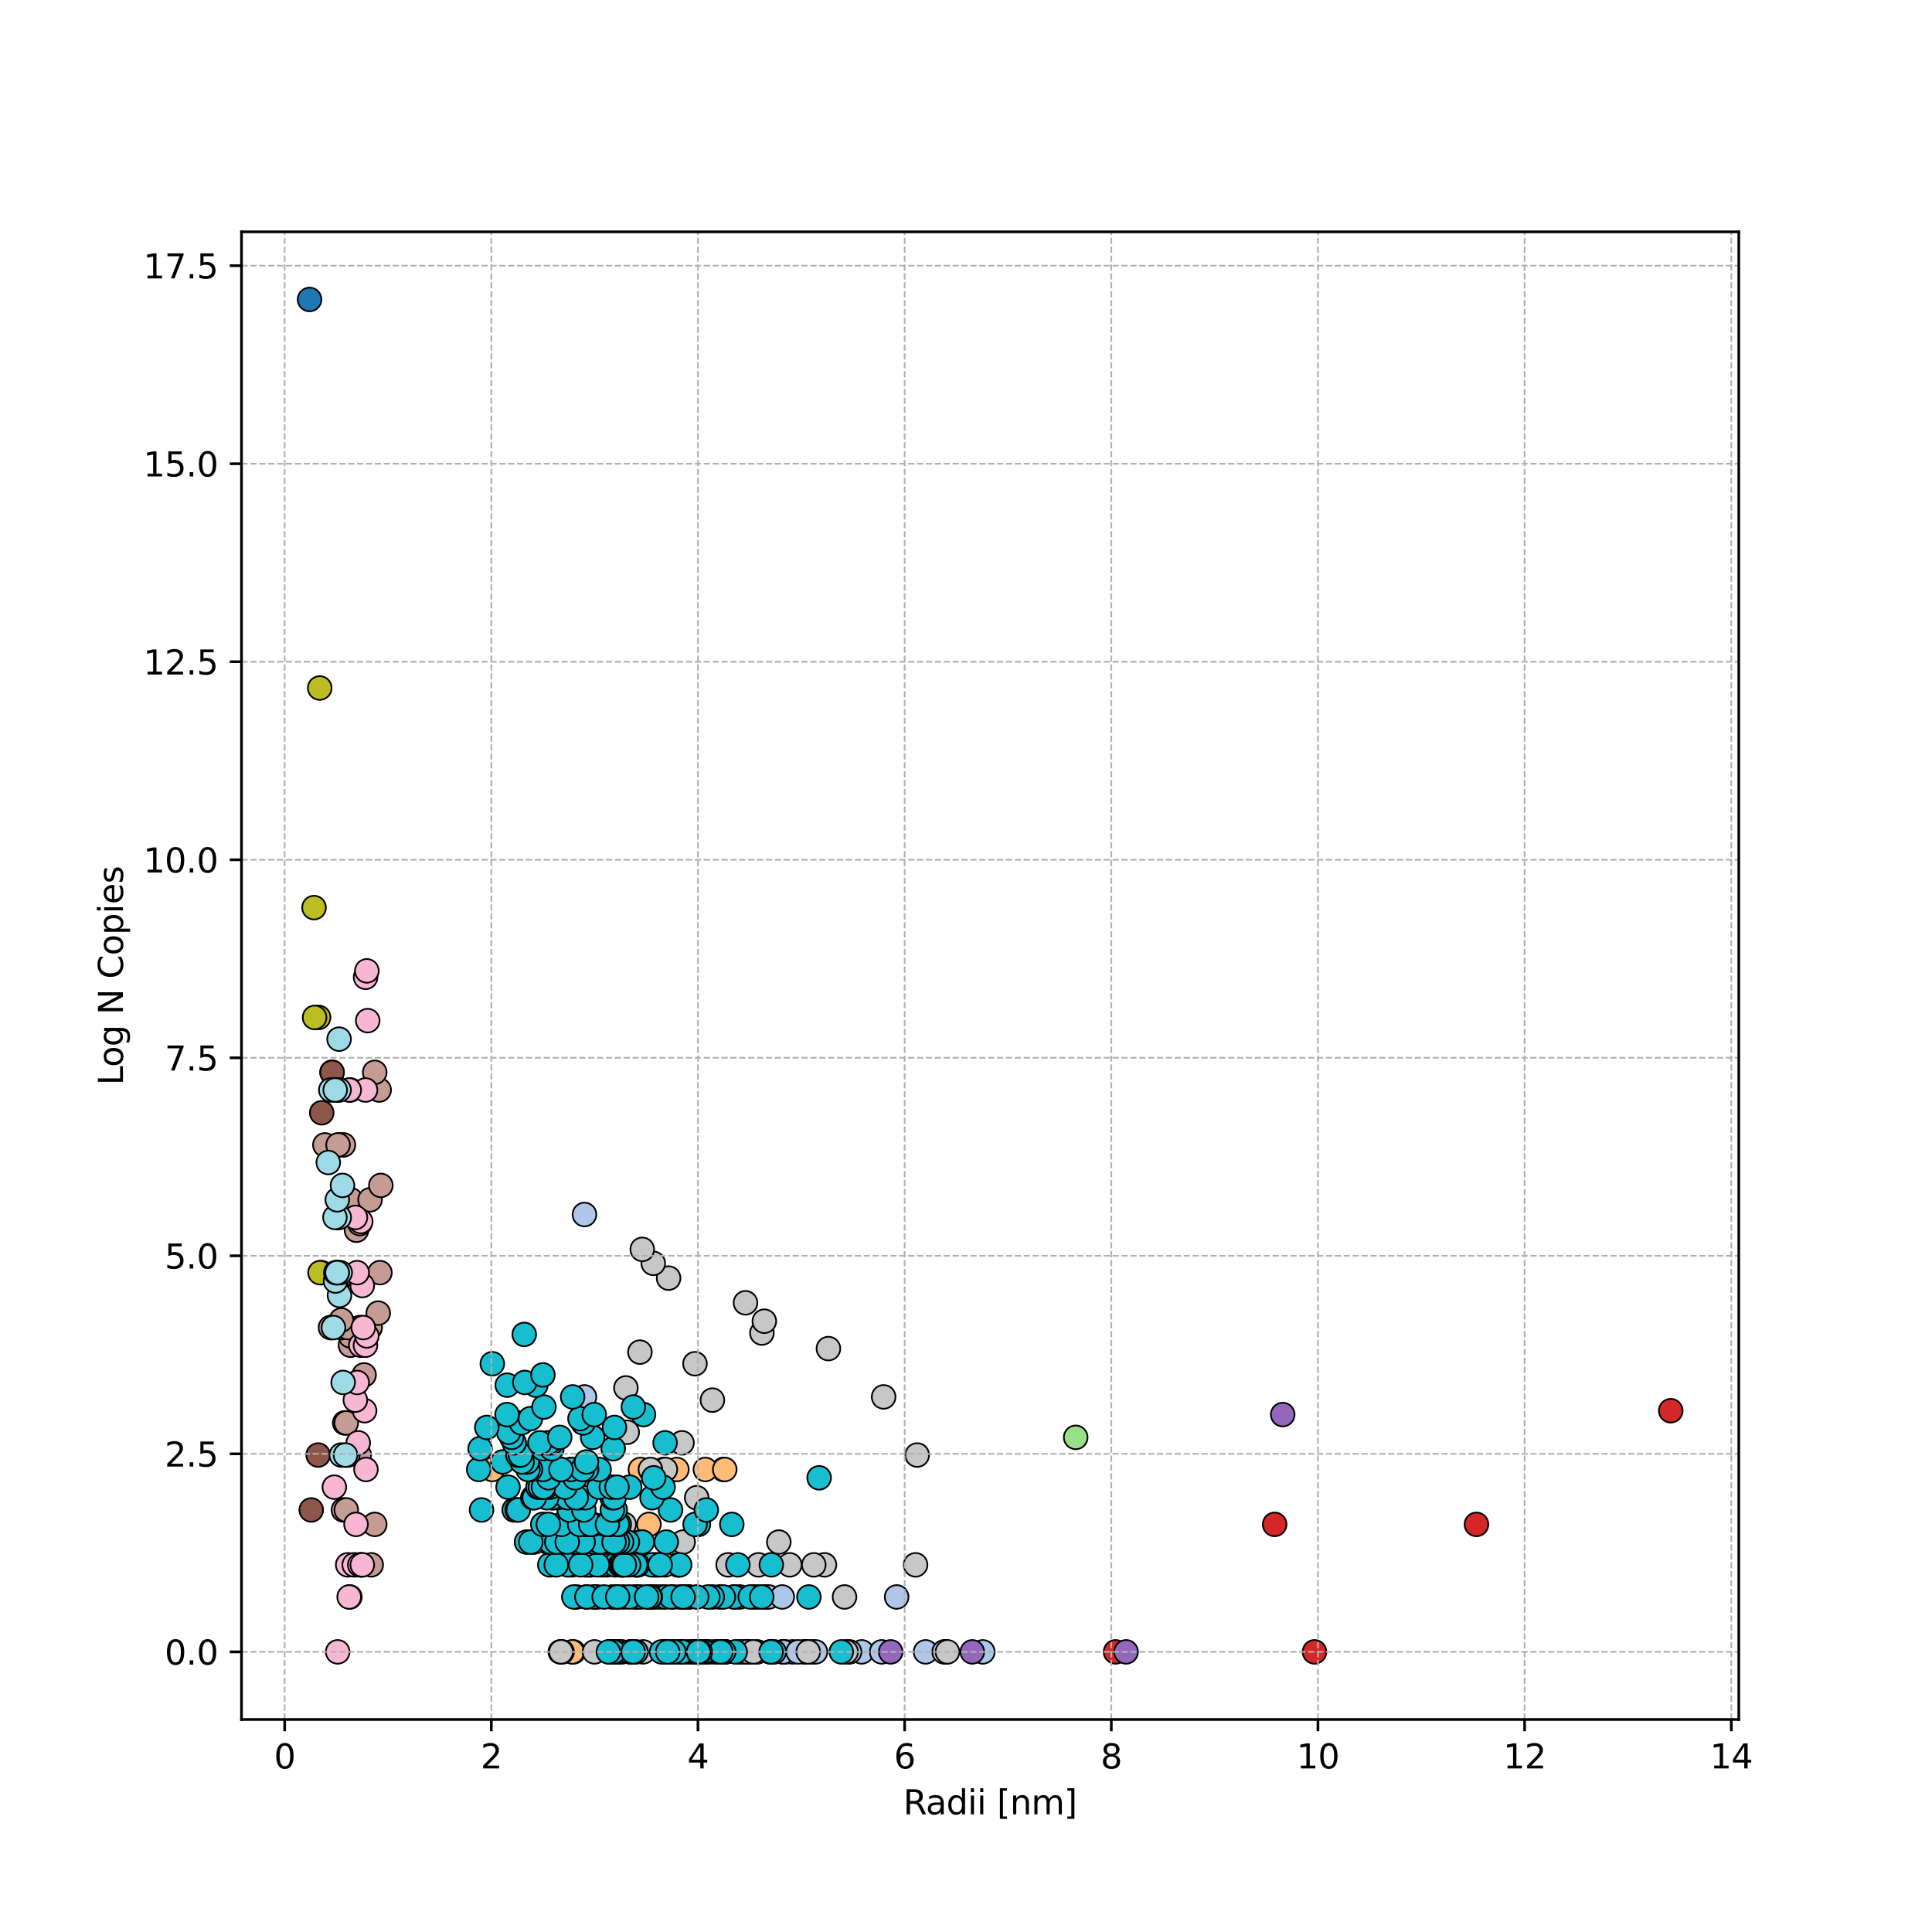 <?xml version="1.0" encoding="utf-8" standalone="no"?>
<!DOCTYPE svg PUBLIC "-//W3C//DTD SVG 1.1//EN"
  "http://www.w3.org/Graphics/SVG/1.1/DTD/svg11.dtd">
<svg xmlns:xlink="http://www.w3.org/1999/xlink" width="576pt" height="576pt" viewBox="0 0 576 576" xmlns="http://www.w3.org/2000/svg" version="1.1">
 <defs>
  <style type="text/css">*{stroke-linejoin: round; stroke-linecap: butt}</style>
 </defs>
 <g id="figure_1">
  <g id="patch_1">
   <path d="M 0 576 
L 576 576 
L 576 0 
L 0 0 
z
" style="fill: #ffffff"/>
  </g>
  <g id="axes_1">
   <g id="patch_2">
    <path d="M 72 512.64 
L 518.4 512.64 
L 518.4 69.12 
L 72 69.12 
z
" style="fill: #ffffff"/>
   </g>
   <g id="PathCollection_1">
    <defs>
     <path id="mcbf94eab13" d="M 0 3.536 
C 0.938 3.536 1.837 3.163 2.5 2.5 
C 3.163 1.837 3.536 0.938 3.536 0 
C 3.536 -0.938 3.163 -1.837 2.5 -2.5 
C 1.837 -3.163 0.938 -3.536 0 -3.536 
C -0.938 -3.536 -1.837 -3.163 -2.5 -2.5 
C -3.163 -1.837 -3.536 -0.938 -3.536 0 
C -3.536 0.938 -3.163 1.837 -2.5 2.5 
C -1.837 3.163 -0.938 3.536 0 3.536 
z
" style="stroke: #000000; stroke-width: 0.5"/>
    </defs>
    <g clip-path="url(#pc17271411b)">
     <use xlink:href="#mcbf94eab13" x="92.291" y="89.28" style="fill: #1f77b4; stroke: #000000; stroke-width: 0.5"/>
    </g>
   </g>
   <g id="PathCollection_2">
    <defs>
     <path id="ma833b996b5" d="M 0 3.536 
C 0.938 3.536 1.837 3.163 2.5 2.5 
C 3.163 1.837 3.536 0.938 3.536 0 
C 3.536 -0.938 3.163 -1.837 2.5 -2.5 
C 1.837 -3.163 0.938 -3.536 0 -3.536 
C -0.938 -3.536 -1.837 -3.163 -2.5 -2.5 
C -3.163 -1.837 -3.536 -0.938 -3.536 0 
C -3.536 0.938 -3.163 1.837 -2.5 2.5 
C -1.837 3.163 -0.938 3.536 0 3.536 
z
" style="stroke: #000000; stroke-width: 0.5"/>
    </defs>
    <g clip-path="url(#pc17271411b)">
     <use xlink:href="#ma833b996b5" x="207.065" y="492.48" style="fill: #aec7e8; stroke: #000000; stroke-width: 0.5"/>
     <use xlink:href="#ma833b996b5" x="220.181" y="492.48" style="fill: #aec7e8; stroke: #000000; stroke-width: 0.5"/>
     <use xlink:href="#ma833b996b5" x="240.012" y="492.48" style="fill: #aec7e8; stroke: #000000; stroke-width: 0.5"/>
     <use xlink:href="#ma833b996b5" x="256.895" y="492.48" style="fill: #aec7e8; stroke: #000000; stroke-width: 0.5"/>
     <use xlink:href="#ma833b996b5" x="198.199" y="492.48" style="fill: #aec7e8; stroke: #000000; stroke-width: 0.5"/>
     <use xlink:href="#ma833b996b5" x="213.129" y="492.48" style="fill: #aec7e8; stroke: #000000; stroke-width: 0.5"/>
     <use xlink:href="#ma833b996b5" x="201.952" y="492.48" style="fill: #aec7e8; stroke: #000000; stroke-width: 0.5"/>
     <use xlink:href="#ma833b996b5" x="216.297" y="492.48" style="fill: #aec7e8; stroke: #000000; stroke-width: 0.5"/>
     <use xlink:href="#ma833b996b5" x="229.973" y="492.48" style="fill: #aec7e8; stroke: #000000; stroke-width: 0.5"/>
     <use xlink:href="#ma833b996b5" x="239.771" y="492.48" style="fill: #aec7e8; stroke: #000000; stroke-width: 0.5"/>
     <use xlink:href="#ma833b996b5" x="223.421" y="492.48" style="fill: #aec7e8; stroke: #000000; stroke-width: 0.5"/>
     <use xlink:href="#ma833b996b5" x="234.158" y="492.48" style="fill: #aec7e8; stroke: #000000; stroke-width: 0.5"/>
     <use xlink:href="#ma833b996b5" x="236.282" y="492.48" style="fill: #aec7e8; stroke: #000000; stroke-width: 0.5"/>
     <use xlink:href="#ma833b996b5" x="253.276" y="492.48" style="fill: #aec7e8; stroke: #000000; stroke-width: 0.5"/>
     <use xlink:href="#ma833b996b5" x="185.398" y="492.48" style="fill: #aec7e8; stroke: #000000; stroke-width: 0.5"/>
     <use xlink:href="#ma833b996b5" x="204.922" y="492.48" style="fill: #aec7e8; stroke: #000000; stroke-width: 0.5"/>
     <use xlink:href="#ma833b996b5" x="282" y="492.48" style="fill: #aec7e8; stroke: #000000; stroke-width: 0.5"/>
     <use xlink:href="#ma833b996b5" x="292.999" y="492.48" style="fill: #aec7e8; stroke: #000000; stroke-width: 0.5"/>
     <use xlink:href="#ma833b996b5" x="233.257" y="492.48" style="fill: #aec7e8; stroke: #000000; stroke-width: 0.5"/>
     <use xlink:href="#ma833b996b5" x="242.148" y="492.48" style="fill: #aec7e8; stroke: #000000; stroke-width: 0.5"/>
     <use xlink:href="#ma833b996b5" x="225.742" y="492.48" style="fill: #aec7e8; stroke: #000000; stroke-width: 0.5"/>
     <use xlink:href="#ma833b996b5" x="233.502" y="492.48" style="fill: #aec7e8; stroke: #000000; stroke-width: 0.5"/>
     <use xlink:href="#ma833b996b5" x="208.751" y="492.48" style="fill: #aec7e8; stroke: #000000; stroke-width: 0.5"/>
     <use xlink:href="#ma833b996b5" x="222.623" y="492.48" style="fill: #aec7e8; stroke: #000000; stroke-width: 0.5"/>
     <use xlink:href="#ma833b996b5" x="215.938" y="492.48" style="fill: #aec7e8; stroke: #000000; stroke-width: 0.5"/>
     <use xlink:href="#ma833b996b5" x="237.938" y="492.48" style="fill: #aec7e8; stroke: #000000; stroke-width: 0.5"/>
     <use xlink:href="#ma833b996b5" x="222.252" y="492.48" style="fill: #aec7e8; stroke: #000000; stroke-width: 0.5"/>
     <use xlink:href="#ma833b996b5" x="243.122" y="492.48" style="fill: #aec7e8; stroke: #000000; stroke-width: 0.5"/>
     <use xlink:href="#ma833b996b5" x="262.857" y="492.48" style="fill: #aec7e8; stroke: #000000; stroke-width: 0.5"/>
     <use xlink:href="#ma833b996b5" x="275.949" y="492.48" style="fill: #aec7e8; stroke: #000000; stroke-width: 0.5"/>
     <use xlink:href="#ma833b996b5" x="170.974" y="492.48" style="fill: #aec7e8; stroke: #000000; stroke-width: 0.5"/>
     <use xlink:href="#ma833b996b5" x="221.022" y="492.48" style="fill: #aec7e8; stroke: #000000; stroke-width: 0.5"/>
     <use xlink:href="#ma833b996b5" x="267.322" y="476.111" style="fill: #aec7e8; stroke: #000000; stroke-width: 0.5"/>
     <use xlink:href="#ma833b996b5" x="228.202" y="476.111" style="fill: #aec7e8; stroke: #000000; stroke-width: 0.5"/>
     <use xlink:href="#ma833b996b5" x="229.184" y="476.111" style="fill: #aec7e8; stroke: #000000; stroke-width: 0.5"/>
     <use xlink:href="#ma833b996b5" x="225.863" y="476.111" style="fill: #aec7e8; stroke: #000000; stroke-width: 0.5"/>
     <use xlink:href="#ma833b996b5" x="233.22" y="476.111" style="fill: #aec7e8; stroke: #000000; stroke-width: 0.5"/>
     <use xlink:href="#ma833b996b5" x="174.25" y="416.465" style="fill: #aec7e8; stroke: #000000; stroke-width: 0.5"/>
     <use xlink:href="#ma833b996b5" x="174.25" y="362.089" style="fill: #aec7e8; stroke: #000000; stroke-width: 0.5"/>
    </g>
   </g>
   <g id="PathCollection_3">
    <defs>
     <path id="m9014e0e4df" d="M 0 3.536 
C 0.938 3.536 1.837 3.163 2.5 2.5 
C 3.163 1.837 3.536 0.938 3.536 0 
C 3.536 -0.938 3.163 -1.837 2.5 -2.5 
C 1.837 -3.163 0.938 -3.536 0 -3.536 
C -0.938 -3.536 -1.837 -3.163 -2.5 -2.5 
C -3.163 -1.837 -3.536 -0.938 -3.536 0 
C -3.536 0.938 -3.163 1.837 -2.5 2.5 
C -1.837 3.163 -0.938 3.536 0 3.536 
z
" style="stroke: #000000; stroke-width: 0.5"/>
    </defs>
    <g clip-path="url(#pc17271411b)">
     <use xlink:href="#m9014e0e4df" x="170.558" y="492.48" style="fill: #ffbb78; stroke: #000000; stroke-width: 0.5"/>
     <use xlink:href="#m9014e0e4df" x="193.475" y="454.472" style="fill: #ffbb78; stroke: #000000; stroke-width: 0.5"/>
     <use xlink:href="#m9014e0e4df" x="215.658" y="438.104" style="fill: #ffbb78; stroke: #000000; stroke-width: 0.5"/>
     <use xlink:href="#m9014e0e4df" x="210.293" y="438.104" style="fill: #ffbb78; stroke: #000000; stroke-width: 0.5"/>
     <use xlink:href="#m9014e0e4df" x="201.79" y="438.104" style="fill: #ffbb78; stroke: #000000; stroke-width: 0.5"/>
     <use xlink:href="#m9014e0e4df" x="146.78" y="438.104" style="fill: #ffbb78; stroke: #000000; stroke-width: 0.5"/>
     <use xlink:href="#m9014e0e4df" x="170.25" y="438.104" style="fill: #ffbb78; stroke: #000000; stroke-width: 0.5"/>
     <use xlink:href="#m9014e0e4df" x="190.925" y="438.104" style="fill: #ffbb78; stroke: #000000; stroke-width: 0.5"/>
     <use xlink:href="#m9014e0e4df" x="216.07" y="438.104" style="fill: #ffbb78; stroke: #000000; stroke-width: 0.5"/>
    </g>
   </g>
   <g id="PathCollection_4">
    <defs>
     <path id="ma7be7ff91f" d="M 0 3.536 
C 0.938 3.536 1.837 3.163 2.5 2.5 
C 3.163 1.837 3.536 0.938 3.536 0 
C 3.536 -0.938 3.163 -1.837 2.5 -2.5 
C 1.837 -3.163 0.938 -3.536 0 -3.536 
C -0.938 -3.536 -1.837 -3.163 -2.5 -2.5 
C -3.163 -1.837 -3.536 -0.938 -3.536 0 
C -3.536 0.938 -3.163 1.837 -2.5 2.5 
C -1.837 3.163 -0.938 3.536 0 3.536 
z
" style="stroke: #000000; stroke-width: 0.5"/>
    </defs>
    <g clip-path="url(#pc17271411b)">
     <use xlink:href="#ma7be7ff91f" x="320.707" y="428.528" style="fill: #98df8a; stroke: #000000; stroke-width: 0.5"/>
    </g>
   </g>
   <g id="PathCollection_5">
    <defs>
     <path id="m9d9366401f" d="M 0 3.536 
C 0.938 3.536 1.837 3.163 2.5 2.5 
C 3.163 1.837 3.536 0.938 3.536 0 
C 3.536 -0.938 3.163 -1.837 2.5 -2.5 
C 1.837 -3.163 0.938 -3.536 0 -3.536 
C -0.938 -3.536 -1.837 -3.163 -2.5 -2.5 
C -3.163 -1.837 -3.536 -0.938 -3.536 0 
C -3.536 0.938 -3.163 1.837 -2.5 2.5 
C -1.837 3.163 -0.938 3.536 0 3.536 
z
" style="stroke: #000000; stroke-width: 0.5"/>
    </defs>
    <g clip-path="url(#pc17271411b)">
     <use xlink:href="#m9d9366401f" x="188.177" y="492.48" style="fill: #d62728; stroke: #000000; stroke-width: 0.5"/>
     <use xlink:href="#m9d9366401f" x="332.594" y="492.48" style="fill: #d62728; stroke: #000000; stroke-width: 0.5"/>
     <use xlink:href="#m9d9366401f" x="391.9" y="492.48" style="fill: #d62728; stroke: #000000; stroke-width: 0.5"/>
     <use xlink:href="#m9d9366401f" x="380.018" y="454.472" style="fill: #d62728; stroke: #000000; stroke-width: 0.5"/>
     <use xlink:href="#m9d9366401f" x="440.179" y="454.472" style="fill: #d62728; stroke: #000000; stroke-width: 0.5"/>
     <use xlink:href="#m9d9366401f" x="183.264" y="450.167" style="fill: #d62728; stroke: #000000; stroke-width: 0.5"/>
     <use xlink:href="#m9d9366401f" x="498.109" y="420.582" style="fill: #d62728; stroke: #000000; stroke-width: 0.5"/>
    </g>
   </g>
   <g id="PathCollection_6">
    <defs>
     <path id="mf5dc50cf43" d="M 0 3.536 
C 0.938 3.536 1.837 3.163 2.5 2.5 
C 3.163 1.837 3.536 0.938 3.536 0 
C 3.536 -0.938 3.163 -1.837 2.5 -2.5 
C 1.837 -3.163 0.938 -3.536 0 -3.536 
C -0.938 -3.536 -1.837 -3.163 -2.5 -2.5 
C -3.163 -1.837 -3.536 -0.938 -3.536 0 
C -3.536 0.938 -3.163 1.837 -2.5 2.5 
C -1.837 3.163 -0.938 3.536 0 3.536 
z
" style="stroke: #000000; stroke-width: 0.5"/>
    </defs>
    <g clip-path="url(#pc17271411b)">
     <use xlink:href="#mf5dc50cf43" x="265.545" y="492.48" style="fill: #9467bd; stroke: #000000; stroke-width: 0.5"/>
     <use xlink:href="#mf5dc50cf43" x="289.871" y="492.48" style="fill: #9467bd; stroke: #000000; stroke-width: 0.5"/>
     <use xlink:href="#mf5dc50cf43" x="335.72" y="492.48" style="fill: #9467bd; stroke: #000000; stroke-width: 0.5"/>
     <use xlink:href="#mf5dc50cf43" x="172.025" y="438.104" style="fill: #9467bd; stroke: #000000; stroke-width: 0.5"/>
     <use xlink:href="#mf5dc50cf43" x="382.422" y="421.735" style="fill: #9467bd; stroke: #000000; stroke-width: 0.5"/>
    </g>
   </g>
   <g id="PathCollection_7">
    <defs>
     <path id="m282e936809" d="M 0 3.536 
C 0.938 3.536 1.837 3.163 2.5 2.5 
C 3.163 1.837 3.536 0.938 3.536 0 
C 3.536 -0.938 3.163 -1.837 2.5 -2.5 
C 1.837 -3.163 0.938 -3.536 0 -3.536 
C -0.938 -3.536 -1.837 -3.163 -2.5 -2.5 
C -3.163 -1.837 -3.536 -0.938 -3.536 0 
C -3.536 0.938 -3.163 1.837 -2.5 2.5 
C -1.837 3.163 -0.938 3.536 0 3.536 
z
" style="stroke: #000000; stroke-width: 0.5"/>
    </defs>
    <g clip-path="url(#pc17271411b)">
     <use xlink:href="#m282e936809" x="92.787" y="450.167" style="fill: #8c564b; stroke: #000000; stroke-width: 0.5"/>
     <use xlink:href="#m282e936809" x="94.846" y="433.798" style="fill: #8c564b; stroke: #000000; stroke-width: 0.5"/>
     <use xlink:href="#m282e936809" x="102.061" y="357.704" style="fill: #8c564b; stroke: #000000; stroke-width: 0.5"/>
     <use xlink:href="#m282e936809" x="101.172" y="341.335" style="fill: #8c564b; stroke: #000000; stroke-width: 0.5"/>
     <use xlink:href="#m282e936809" x="95.912" y="331.76" style="fill: #8c564b; stroke: #000000; stroke-width: 0.5"/>
     <use xlink:href="#m282e936809" x="98.972" y="319.697" style="fill: #8c564b; stroke: #000000; stroke-width: 0.5"/>
     <use xlink:href="#m282e936809" x="99.021" y="319.697" style="fill: #8c564b; stroke: #000000; stroke-width: 0.5"/>
    </g>
   </g>
   <g id="PathCollection_8">
    <defs>
     <path id="m0a9232851e" d="M 0 3.536 
C 0.938 3.536 1.837 3.163 2.5 2.5 
C 3.163 1.837 3.536 0.938 3.536 0 
C 3.536 -0.938 3.163 -1.837 2.5 -2.5 
C 1.837 -3.163 0.938 -3.536 0 -3.536 
C -0.938 -3.536 -1.837 -3.163 -2.5 -2.5 
C -3.163 -1.837 -3.536 -0.938 -3.536 0 
C -3.536 0.938 -3.163 1.837 -2.5 2.5 
C -1.837 3.163 -0.938 3.536 0 3.536 
z
" style="stroke: #000000; stroke-width: 0.5"/>
    </defs>
    <g clip-path="url(#pc17271411b)">
     <use xlink:href="#m0a9232851e" x="110.665" y="466.536" style="fill: #c49c94; stroke: #000000; stroke-width: 0.5"/>
     <use xlink:href="#m0a9232851e" x="111.734" y="454.472" style="fill: #c49c94; stroke: #000000; stroke-width: 0.5"/>
     <use xlink:href="#m0a9232851e" x="102.388" y="450.167" style="fill: #c49c94; stroke: #000000; stroke-width: 0.5"/>
     <use xlink:href="#m0a9232851e" x="103.238" y="450.167" style="fill: #c49c94; stroke: #000000; stroke-width: 0.5"/>
     <use xlink:href="#m0a9232851e" x="107.109" y="433.798" style="fill: #c49c94; stroke: #000000; stroke-width: 0.5"/>
     <use xlink:href="#m0a9232851e" x="103.689" y="433.798" style="fill: #c49c94; stroke: #000000; stroke-width: 0.5"/>
     <use xlink:href="#m0a9232851e" x="102.764" y="424.223" style="fill: #c49c94; stroke: #000000; stroke-width: 0.5"/>
     <use xlink:href="#m0a9232851e" x="103.238" y="424.223" style="fill: #c49c94; stroke: #000000; stroke-width: 0.5"/>
     <use xlink:href="#m0a9232851e" x="108.548" y="409.909" style="fill: #c49c94; stroke: #000000; stroke-width: 0.5"/>
     <use xlink:href="#m0a9232851e" x="104.48" y="401.06" style="fill: #c49c94; stroke: #000000; stroke-width: 0.5"/>
     <use xlink:href="#m0a9232851e" x="104.48" y="398.279" style="fill: #c49c94; stroke: #000000; stroke-width: 0.5"/>
     <use xlink:href="#m0a9232851e" x="101.865" y="395.79" style="fill: #c49c94; stroke: #000000; stroke-width: 0.5"/>
     <use xlink:href="#m0a9232851e" x="101.865" y="395.79" style="fill: #c49c94; stroke: #000000; stroke-width: 0.5"/>
     <use xlink:href="#m0a9232851e" x="98.778" y="395.79" style="fill: #c49c94; stroke: #000000; stroke-width: 0.5"/>
     <use xlink:href="#m0a9232851e" x="107.277" y="395.79" style="fill: #c49c94; stroke: #000000; stroke-width: 0.5"/>
     <use xlink:href="#m0a9232851e" x="98.522" y="395.79" style="fill: #c49c94; stroke: #000000; stroke-width: 0.5"/>
     <use xlink:href="#m0a9232851e" x="103.689" y="395.79" style="fill: #c49c94; stroke: #000000; stroke-width: 0.5"/>
     <use xlink:href="#m0a9232851e" x="110.323" y="395.79" style="fill: #c49c94; stroke: #000000; stroke-width: 0.5"/>
     <use xlink:href="#m0a9232851e" x="110.323" y="395.79" style="fill: #c49c94; stroke: #000000; stroke-width: 0.5"/>
     <use xlink:href="#m0a9232851e" x="101.763" y="393.54" style="fill: #c49c94; stroke: #000000; stroke-width: 0.5"/>
     <use xlink:href="#m0a9232851e" x="112.761" y="391.485" style="fill: #c49c94; stroke: #000000; stroke-width: 0.5"/>
     <use xlink:href="#m0a9232851e" x="107.553" y="381.91" style="fill: #c49c94; stroke: #000000; stroke-width: 0.5"/>
     <use xlink:href="#m0a9232851e" x="101.935" y="380.633" style="fill: #c49c94; stroke: #000000; stroke-width: 0.5"/>
     <use xlink:href="#m0a9232851e" x="113.266" y="379.421" style="fill: #c49c94; stroke: #000000; stroke-width: 0.5"/>
     <use xlink:href="#m0a9232851e" x="95.824" y="379.421" style="fill: #c49c94; stroke: #000000; stroke-width: 0.5"/>
     <use xlink:href="#m0a9232851e" x="106.285" y="366.775" style="fill: #c49c94; stroke: #000000; stroke-width: 0.5"/>
     <use xlink:href="#m0a9232851e" x="107.265" y="364.787" style="fill: #c49c94; stroke: #000000; stroke-width: 0.5"/>
     <use xlink:href="#m0a9232851e" x="100.677" y="362.954" style="fill: #c49c94; stroke: #000000; stroke-width: 0.5"/>
     <use xlink:href="#m0a9232851e" x="104.579" y="357.704" style="fill: #c49c94; stroke: #000000; stroke-width: 0.5"/>
     <use xlink:href="#m0a9232851e" x="110.323" y="357.704" style="fill: #c49c94; stroke: #000000; stroke-width: 0.5"/>
     <use xlink:href="#m0a9232851e" x="113.543" y="353.412" style="fill: #c49c94; stroke: #000000; stroke-width: 0.5"/>
     <use xlink:href="#m0a9232851e" x="102.388" y="341.335" style="fill: #c49c94; stroke: #000000; stroke-width: 0.5"/>
     <use xlink:href="#m0a9232851e" x="96.859" y="341.335" style="fill: #c49c94; stroke: #000000; stroke-width: 0.5"/>
     <use xlink:href="#m0a9232851e" x="100.786" y="341.335" style="fill: #c49c94; stroke: #000000; stroke-width: 0.5"/>
     <use xlink:href="#m0a9232851e" x="113.035" y="324.966" style="fill: #c49c94; stroke: #000000; stroke-width: 0.5"/>
     <use xlink:href="#m0a9232851e" x="104.48" y="324.966" style="fill: #c49c94; stroke: #000000; stroke-width: 0.5"/>
     <use xlink:href="#m0a9232851e" x="111.72" y="319.697" style="fill: #c49c94; stroke: #000000; stroke-width: 0.5"/>
    </g>
   </g>
   <g id="PathCollection_9">
    <defs>
     <path id="m188aab24bf" d="M 0 3.536 
C 0.938 3.536 1.837 3.163 2.5 2.5 
C 3.163 1.837 3.536 0.938 3.536 0 
C 3.536 -0.938 3.163 -1.837 2.5 -2.5 
C 1.837 -3.163 0.938 -3.536 0 -3.536 
C -0.938 -3.536 -1.837 -3.163 -2.5 -2.5 
C -3.163 -1.837 -3.536 -0.938 -3.536 0 
C -3.536 0.938 -3.163 1.837 -2.5 2.5 
C -1.837 3.163 -0.938 3.536 0 3.536 
z
" style="stroke: #000000; stroke-width: 0.5"/>
    </defs>
    <g clip-path="url(#pc17271411b)">
     <use xlink:href="#m188aab24bf" x="100.673" y="492.48" style="fill: #f7b6d2; stroke: #000000; stroke-width: 0.5"/>
     <use xlink:href="#m188aab24bf" x="104.304" y="476.111" style="fill: #f7b6d2; stroke: #000000; stroke-width: 0.5"/>
     <use xlink:href="#m188aab24bf" x="104.095" y="476.111" style="fill: #f7b6d2; stroke: #000000; stroke-width: 0.5"/>
     <use xlink:href="#m188aab24bf" x="107.719" y="466.536" style="fill: #f7b6d2; stroke: #000000; stroke-width: 0.5"/>
     <use xlink:href="#m188aab24bf" x="103.664" y="466.536" style="fill: #f7b6d2; stroke: #000000; stroke-width: 0.5"/>
     <use xlink:href="#m188aab24bf" x="105.607" y="466.536" style="fill: #f7b6d2; stroke: #000000; stroke-width: 0.5"/>
     <use xlink:href="#m188aab24bf" x="107.262" y="466.536" style="fill: #f7b6d2; stroke: #000000; stroke-width: 0.5"/>
     <use xlink:href="#m188aab24bf" x="108.013" y="466.536" style="fill: #f7b6d2; stroke: #000000; stroke-width: 0.5"/>
     <use xlink:href="#m188aab24bf" x="106.137" y="454.472" style="fill: #f7b6d2; stroke: #000000; stroke-width: 0.5"/>
     <use xlink:href="#m188aab24bf" x="99.676" y="443.373" style="fill: #f7b6d2; stroke: #000000; stroke-width: 0.5"/>
     <use xlink:href="#m188aab24bf" x="109.107" y="438.104" style="fill: #f7b6d2; stroke: #000000; stroke-width: 0.5"/>
     <use xlink:href="#m188aab24bf" x="106.805" y="430.158" style="fill: #f7b6d2; stroke: #000000; stroke-width: 0.5"/>
     <use xlink:href="#m188aab24bf" x="108.7" y="420.582" style="fill: #f7b6d2; stroke: #000000; stroke-width: 0.5"/>
     <use xlink:href="#m188aab24bf" x="105.942" y="417.429" style="fill: #f7b6d2; stroke: #000000; stroke-width: 0.5"/>
     <use xlink:href="#m188aab24bf" x="106.477" y="412.159" style="fill: #f7b6d2; stroke: #000000; stroke-width: 0.5"/>
     <use xlink:href="#m188aab24bf" x="107.568" y="401.06" style="fill: #f7b6d2; stroke: #000000; stroke-width: 0.5"/>
     <use xlink:href="#m188aab24bf" x="108.955" y="401.06" style="fill: #f7b6d2; stroke: #000000; stroke-width: 0.5"/>
     <use xlink:href="#m188aab24bf" x="109.369" y="398.279" style="fill: #f7b6d2; stroke: #000000; stroke-width: 0.5"/>
     <use xlink:href="#m188aab24bf" x="108.301" y="395.79" style="fill: #f7b6d2; stroke: #000000; stroke-width: 0.5"/>
     <use xlink:href="#m188aab24bf" x="108.013" y="383.259" style="fill: #f7b6d2; stroke: #000000; stroke-width: 0.5"/>
     <use xlink:href="#m188aab24bf" x="101.274" y="380.633" style="fill: #f7b6d2; stroke: #000000; stroke-width: 0.5"/>
     <use xlink:href="#m188aab24bf" x="106.477" y="379.421" style="fill: #f7b6d2; stroke: #000000; stroke-width: 0.5"/>
     <use xlink:href="#m188aab24bf" x="107.549" y="364.161" style="fill: #f7b6d2; stroke: #000000; stroke-width: 0.5"/>
     <use xlink:href="#m188aab24bf" x="105.964" y="362.954" style="fill: #f7b6d2; stroke: #000000; stroke-width: 0.5"/>
     <use xlink:href="#m188aab24bf" x="108.972" y="324.966" style="fill: #f7b6d2; stroke: #000000; stroke-width: 0.5"/>
     <use xlink:href="#m188aab24bf" x="104.122" y="324.966" style="fill: #f7b6d2; stroke: #000000; stroke-width: 0.5"/>
     <use xlink:href="#m188aab24bf" x="109.626" y="304.289" style="fill: #f7b6d2; stroke: #000000; stroke-width: 0.5"/>
     <use xlink:href="#m188aab24bf" x="108.988" y="291.357" style="fill: #f7b6d2; stroke: #000000; stroke-width: 0.5"/>
     <use xlink:href="#m188aab24bf" x="109.369" y="289.447" style="fill: #f7b6d2; stroke: #000000; stroke-width: 0.5"/>
    </g>
   </g>
   <g id="PathCollection_10">
    <defs>
     <path id="m340b15b90f" d="M 0 3.536 
C 0.938 3.536 1.837 3.163 2.5 2.5 
C 3.163 1.837 3.536 0.938 3.536 0 
C 3.536 -0.938 3.163 -1.837 2.5 -2.5 
C 1.837 -3.163 0.938 -3.536 0 -3.536 
C -0.938 -3.536 -1.837 -3.163 -2.5 -2.5 
C -3.163 -1.837 -3.536 -0.938 -3.536 0 
C -3.536 0.938 -3.163 1.837 -2.5 2.5 
C -1.837 3.163 -0.938 3.536 0 3.536 
z
" style="stroke: #000000; stroke-width: 0.5"/>
    </defs>
    <g clip-path="url(#pc17271411b)">
     <use xlink:href="#m340b15b90f" x="206.087" y="492.48" style="fill: #c7c7c7; stroke: #000000; stroke-width: 0.5"/>
     <use xlink:href="#m340b15b90f" x="222.68" y="492.48" style="fill: #c7c7c7; stroke: #000000; stroke-width: 0.5"/>
     <use xlink:href="#m340b15b90f" x="191.756" y="492.48" style="fill: #c7c7c7; stroke: #000000; stroke-width: 0.5"/>
     <use xlink:href="#m340b15b90f" x="229.567" y="492.48" style="fill: #c7c7c7; stroke: #000000; stroke-width: 0.5"/>
     <use xlink:href="#m340b15b90f" x="211.433" y="492.48" style="fill: #c7c7c7; stroke: #000000; stroke-width: 0.5"/>
     <use xlink:href="#m340b15b90f" x="206.924" y="492.48" style="fill: #c7c7c7; stroke: #000000; stroke-width: 0.5"/>
     <use xlink:href="#m340b15b90f" x="167.028" y="492.48" style="fill: #c7c7c7; stroke: #000000; stroke-width: 0.5"/>
     <use xlink:href="#m340b15b90f" x="167.583" y="492.48" style="fill: #c7c7c7; stroke: #000000; stroke-width: 0.5"/>
     <use xlink:href="#m340b15b90f" x="167.257" y="492.48" style="fill: #c7c7c7; stroke: #000000; stroke-width: 0.5"/>
     <use xlink:href="#m340b15b90f" x="281.486" y="492.48" style="fill: #c7c7c7; stroke: #000000; stroke-width: 0.5"/>
     <use xlink:href="#m340b15b90f" x="252.26" y="492.48" style="fill: #c7c7c7; stroke: #000000; stroke-width: 0.5"/>
     <use xlink:href="#m340b15b90f" x="181.823" y="492.48" style="fill: #c7c7c7; stroke: #000000; stroke-width: 0.5"/>
     <use xlink:href="#m340b15b90f" x="216.367" y="492.48" style="fill: #c7c7c7; stroke: #000000; stroke-width: 0.5"/>
     <use xlink:href="#m340b15b90f" x="215.849" y="492.48" style="fill: #c7c7c7; stroke: #000000; stroke-width: 0.5"/>
     <use xlink:href="#m340b15b90f" x="224.618" y="492.48" style="fill: #c7c7c7; stroke: #000000; stroke-width: 0.5"/>
     <use xlink:href="#m340b15b90f" x="184.096" y="492.48" style="fill: #c7c7c7; stroke: #000000; stroke-width: 0.5"/>
     <use xlink:href="#m340b15b90f" x="182.529" y="492.48" style="fill: #c7c7c7; stroke: #000000; stroke-width: 0.5"/>
     <use xlink:href="#m340b15b90f" x="177.242" y="492.48" style="fill: #c7c7c7; stroke: #000000; stroke-width: 0.5"/>
     <use xlink:href="#m340b15b90f" x="184.458" y="492.48" style="fill: #c7c7c7; stroke: #000000; stroke-width: 0.5"/>
     <use xlink:href="#m340b15b90f" x="240.952" y="492.48" style="fill: #c7c7c7; stroke: #000000; stroke-width: 0.5"/>
     <use xlink:href="#m340b15b90f" x="182.495" y="492.48" style="fill: #c7c7c7; stroke: #000000; stroke-width: 0.5"/>
     <use xlink:href="#m340b15b90f" x="184.049" y="492.48" style="fill: #c7c7c7; stroke: #000000; stroke-width: 0.5"/>
     <use xlink:href="#m340b15b90f" x="208.684" y="492.48" style="fill: #c7c7c7; stroke: #000000; stroke-width: 0.5"/>
     <use xlink:href="#m340b15b90f" x="181.85" y="492.48" style="fill: #c7c7c7; stroke: #000000; stroke-width: 0.5"/>
     <use xlink:href="#m340b15b90f" x="282.474" y="492.48" style="fill: #c7c7c7; stroke: #000000; stroke-width: 0.5"/>
     <use xlink:href="#m340b15b90f" x="220.542" y="476.111" style="fill: #c7c7c7; stroke: #000000; stroke-width: 0.5"/>
     <use xlink:href="#m340b15b90f" x="183.58" y="476.111" style="fill: #c7c7c7; stroke: #000000; stroke-width: 0.5"/>
     <use xlink:href="#m340b15b90f" x="251.779" y="476.111" style="fill: #c7c7c7; stroke: #000000; stroke-width: 0.5"/>
     <use xlink:href="#m340b15b90f" x="205.42" y="476.111" style="fill: #c7c7c7; stroke: #000000; stroke-width: 0.5"/>
     <use xlink:href="#m340b15b90f" x="214.479" y="476.111" style="fill: #c7c7c7; stroke: #000000; stroke-width: 0.5"/>
     <use xlink:href="#m340b15b90f" x="245.803" y="466.536" style="fill: #c7c7c7; stroke: #000000; stroke-width: 0.5"/>
     <use xlink:href="#m340b15b90f" x="235.458" y="466.536" style="fill: #c7c7c7; stroke: #000000; stroke-width: 0.5"/>
     <use xlink:href="#m340b15b90f" x="242.622" y="466.536" style="fill: #c7c7c7; stroke: #000000; stroke-width: 0.5"/>
     <use xlink:href="#m340b15b90f" x="202.352" y="466.536" style="fill: #c7c7c7; stroke: #000000; stroke-width: 0.5"/>
     <use xlink:href="#m340b15b90f" x="196.054" y="466.536" style="fill: #c7c7c7; stroke: #000000; stroke-width: 0.5"/>
     <use xlink:href="#m340b15b90f" x="195.215" y="466.536" style="fill: #c7c7c7; stroke: #000000; stroke-width: 0.5"/>
     <use xlink:href="#m340b15b90f" x="226.131" y="466.536" style="fill: #c7c7c7; stroke: #000000; stroke-width: 0.5"/>
     <use xlink:href="#m340b15b90f" x="202.063" y="466.536" style="fill: #c7c7c7; stroke: #000000; stroke-width: 0.5"/>
     <use xlink:href="#m340b15b90f" x="190.19" y="466.536" style="fill: #c7c7c7; stroke: #000000; stroke-width: 0.5"/>
     <use xlink:href="#m340b15b90f" x="174.647" y="466.536" style="fill: #c7c7c7; stroke: #000000; stroke-width: 0.5"/>
     <use xlink:href="#m340b15b90f" x="198.257" y="466.536" style="fill: #c7c7c7; stroke: #000000; stroke-width: 0.5"/>
     <use xlink:href="#m340b15b90f" x="217.077" y="466.536" style="fill: #c7c7c7; stroke: #000000; stroke-width: 0.5"/>
     <use xlink:href="#m340b15b90f" x="272.962" y="466.536" style="fill: #c7c7c7; stroke: #000000; stroke-width: 0.5"/>
     <use xlink:href="#m340b15b90f" x="203.667" y="459.742" style="fill: #c7c7c7; stroke: #000000; stroke-width: 0.5"/>
     <use xlink:href="#m340b15b90f" x="232.192" y="459.742" style="fill: #c7c7c7; stroke: #000000; stroke-width: 0.5"/>
     <use xlink:href="#m340b15b90f" x="181.963" y="454.472" style="fill: #c7c7c7; stroke: #000000; stroke-width: 0.5"/>
     <use xlink:href="#m340b15b90f" x="186.084" y="454.472" style="fill: #c7c7c7; stroke: #000000; stroke-width: 0.5"/>
     <use xlink:href="#m340b15b90f" x="174.04" y="454.472" style="fill: #c7c7c7; stroke: #000000; stroke-width: 0.5"/>
     <use xlink:href="#m340b15b90f" x="207.706" y="446.527" style="fill: #c7c7c7; stroke: #000000; stroke-width: 0.5"/>
     <use xlink:href="#m340b15b90f" x="197.798" y="438.104" style="fill: #c7c7c7; stroke: #000000; stroke-width: 0.5"/>
     <use xlink:href="#m340b15b90f" x="198.372" y="438.104" style="fill: #c7c7c7; stroke: #000000; stroke-width: 0.5"/>
     <use xlink:href="#m340b15b90f" x="193.913" y="438.104" style="fill: #c7c7c7; stroke: #000000; stroke-width: 0.5"/>
     <use xlink:href="#m340b15b90f" x="273.45" y="433.798" style="fill: #c7c7c7; stroke: #000000; stroke-width: 0.5"/>
     <use xlink:href="#m340b15b90f" x="203.329" y="430.158" style="fill: #c7c7c7; stroke: #000000; stroke-width: 0.5"/>
     <use xlink:href="#m340b15b90f" x="186.991" y="427.004" style="fill: #c7c7c7; stroke: #000000; stroke-width: 0.5"/>
     <use xlink:href="#m340b15b90f" x="212.393" y="417.429" style="fill: #c7c7c7; stroke: #000000; stroke-width: 0.5"/>
     <use xlink:href="#m340b15b90f" x="263.443" y="416.465" style="fill: #c7c7c7; stroke: #000000; stroke-width: 0.5"/>
     <use xlink:href="#m340b15b90f" x="186.609" y="413.789" style="fill: #c7c7c7; stroke: #000000; stroke-width: 0.5"/>
     <use xlink:href="#m340b15b90f" x="207.2" y="406.577" style="fill: #c7c7c7; stroke: #000000; stroke-width: 0.5"/>
     <use xlink:href="#m340b15b90f" x="190.785" y="403.115" style="fill: #c7c7c7; stroke: #000000; stroke-width: 0.5"/>
     <use xlink:href="#m340b15b90f" x="246.979" y="402.065" style="fill: #c7c7c7; stroke: #000000; stroke-width: 0.5"/>
     <use xlink:href="#m340b15b90f" x="227.152" y="397.42" style="fill: #c7c7c7; stroke: #000000; stroke-width: 0.5"/>
     <use xlink:href="#m340b15b90f" x="227.874" y="393.9" style="fill: #c7c7c7; stroke: #000000; stroke-width: 0.5"/>
     <use xlink:href="#m340b15b90f" x="222.257" y="388.414" style="fill: #c7c7c7; stroke: #000000; stroke-width: 0.5"/>
     <use xlink:href="#m340b15b90f" x="199.331" y="381.051" style="fill: #c7c7c7; stroke: #000000; stroke-width: 0.5"/>
     <use xlink:href="#m340b15b90f" x="194.755" y="376.64" style="fill: #c7c7c7; stroke: #000000; stroke-width: 0.5"/>
     <use xlink:href="#m340b15b90f" x="191.48" y="372.481" style="fill: #c7c7c7; stroke: #000000; stroke-width: 0.5"/>
    </g>
   </g>
   <g id="PathCollection_11">
    <defs>
     <path id="mc274240bbc" d="M 0 3.536 
C 0.938 3.536 1.837 3.163 2.5 2.5 
C 3.163 1.837 3.536 0.938 3.536 0 
C 3.536 -0.938 3.163 -1.837 2.5 -2.5 
C 1.837 -3.163 0.938 -3.536 0 -3.536 
C -0.938 -3.536 -1.837 -3.163 -2.5 -2.5 
C -3.163 -1.837 -3.536 -0.938 -3.536 0 
C -3.536 0.938 -3.163 1.837 -2.5 2.5 
C -1.837 3.163 -0.938 3.536 0 3.536 
z
" style="stroke: #000000; stroke-width: 0.5"/>
    </defs>
    <g clip-path="url(#pc17271411b)">
     <use xlink:href="#mc274240bbc" x="95.411" y="379.421" style="fill: #bcbd22; stroke: #000000; stroke-width: 0.5"/>
     <use xlink:href="#mc274240bbc" x="94.991" y="303.328" style="fill: #bcbd22; stroke: #000000; stroke-width: 0.5"/>
     <use xlink:href="#mc274240bbc" x="93.789" y="303.328" style="fill: #bcbd22; stroke: #000000; stroke-width: 0.5"/>
     <use xlink:href="#mc274240bbc" x="93.627" y="270.59" style="fill: #bcbd22; stroke: #000000; stroke-width: 0.5"/>
     <use xlink:href="#mc274240bbc" x="95.322" y="205.117" style="fill: #bcbd22; stroke: #000000; stroke-width: 0.5"/>
    </g>
   </g>
   <g id="PathCollection_12">
    <defs>
     <path id="m5029016a3f" d="M 0 3.536 
C 0.938 3.536 1.837 3.163 2.5 2.5 
C 3.163 1.837 3.536 0.938 3.536 0 
C 3.536 -0.938 3.163 -1.837 2.5 -2.5 
C 1.837 -3.163 0.938 -3.536 0 -3.536 
C -0.938 -3.536 -1.837 -3.163 -2.5 -2.5 
C -3.163 -1.837 -3.536 -0.938 -3.536 0 
C -3.536 0.938 -3.163 1.837 -2.5 2.5 
C -1.837 3.163 -0.938 3.536 0 3.536 
z
" style="stroke: #000000; stroke-width: 0.5"/>
    </defs>
    <g clip-path="url(#pc17271411b)">
     <use xlink:href="#m5029016a3f" x="203.122" y="492.48" style="fill: #17becf; stroke: #000000; stroke-width: 0.5"/>
     <use xlink:href="#m5029016a3f" x="230.814" y="492.48" style="fill: #17becf; stroke: #000000; stroke-width: 0.5"/>
     <use xlink:href="#m5029016a3f" x="250.821" y="492.48" style="fill: #17becf; stroke: #000000; stroke-width: 0.5"/>
     <use xlink:href="#m5029016a3f" x="208.105" y="492.48" style="fill: #17becf; stroke: #000000; stroke-width: 0.5"/>
     <use xlink:href="#m5029016a3f" x="187.868" y="492.48" style="fill: #17becf; stroke: #000000; stroke-width: 0.5"/>
     <use xlink:href="#m5029016a3f" x="182.93" y="492.48" style="fill: #17becf; stroke: #000000; stroke-width: 0.5"/>
     <use xlink:href="#m5029016a3f" x="207.06" y="492.48" style="fill: #17becf; stroke: #000000; stroke-width: 0.5"/>
     <use xlink:href="#m5029016a3f" x="203.374" y="492.48" style="fill: #17becf; stroke: #000000; stroke-width: 0.5"/>
     <use xlink:href="#m5029016a3f" x="213.971" y="492.48" style="fill: #17becf; stroke: #000000; stroke-width: 0.5"/>
     <use xlink:href="#m5029016a3f" x="210.538" y="492.48" style="fill: #17becf; stroke: #000000; stroke-width: 0.5"/>
     <use xlink:href="#m5029016a3f" x="219.191" y="492.48" style="fill: #17becf; stroke: #000000; stroke-width: 0.5"/>
     <use xlink:href="#m5029016a3f" x="181.377" y="492.48" style="fill: #17becf; stroke: #000000; stroke-width: 0.5"/>
     <use xlink:href="#m5029016a3f" x="189.629" y="492.48" style="fill: #17becf; stroke: #000000; stroke-width: 0.5"/>
     <use xlink:href="#m5029016a3f" x="203.357" y="492.48" style="fill: #17becf; stroke: #000000; stroke-width: 0.5"/>
     <use xlink:href="#m5029016a3f" x="209.956" y="492.48" style="fill: #17becf; stroke: #000000; stroke-width: 0.5"/>
     <use xlink:href="#m5029016a3f" x="200.255" y="492.48" style="fill: #17becf; stroke: #000000; stroke-width: 0.5"/>
     <use xlink:href="#m5029016a3f" x="215.773" y="492.48" style="fill: #17becf; stroke: #000000; stroke-width: 0.5"/>
     <use xlink:href="#m5029016a3f" x="214.898" y="492.48" style="fill: #17becf; stroke: #000000; stroke-width: 0.5"/>
     <use xlink:href="#m5029016a3f" x="200.88" y="492.48" style="fill: #17becf; stroke: #000000; stroke-width: 0.5"/>
     <use xlink:href="#m5029016a3f" x="208.221" y="492.48" style="fill: #17becf; stroke: #000000; stroke-width: 0.5"/>
     <use xlink:href="#m5029016a3f" x="198.448" y="492.48" style="fill: #17becf; stroke: #000000; stroke-width: 0.5"/>
     <use xlink:href="#m5029016a3f" x="188.757" y="492.48" style="fill: #17becf; stroke: #000000; stroke-width: 0.5"/>
     <use xlink:href="#m5029016a3f" x="197.227" y="492.48" style="fill: #17becf; stroke: #000000; stroke-width: 0.5"/>
     <use xlink:href="#m5029016a3f" x="229.879" y="492.48" style="fill: #17becf; stroke: #000000; stroke-width: 0.5"/>
     <use xlink:href="#m5029016a3f" x="208.763" y="492.48" style="fill: #17becf; stroke: #000000; stroke-width: 0.5"/>
     <use xlink:href="#m5029016a3f" x="199.058" y="492.48" style="fill: #17becf; stroke: #000000; stroke-width: 0.5"/>
     <use xlink:href="#m5029016a3f" x="208.244" y="492.48" style="fill: #17becf; stroke: #000000; stroke-width: 0.5"/>
     <use xlink:href="#m5029016a3f" x="182.504" y="476.111" style="fill: #17becf; stroke: #000000; stroke-width: 0.5"/>
     <use xlink:href="#m5029016a3f" x="205.302" y="476.111" style="fill: #17becf; stroke: #000000; stroke-width: 0.5"/>
     <use xlink:href="#m5029016a3f" x="203.574" y="476.111" style="fill: #17becf; stroke: #000000; stroke-width: 0.5"/>
     <use xlink:href="#m5029016a3f" x="193.866" y="476.111" style="fill: #17becf; stroke: #000000; stroke-width: 0.5"/>
     <use xlink:href="#m5029016a3f" x="189.848" y="476.111" style="fill: #17becf; stroke: #000000; stroke-width: 0.5"/>
     <use xlink:href="#m5029016a3f" x="189.287" y="476.111" style="fill: #17becf; stroke: #000000; stroke-width: 0.5"/>
     <use xlink:href="#m5029016a3f" x="189.925" y="476.111" style="fill: #17becf; stroke: #000000; stroke-width: 0.5"/>
     <use xlink:href="#m5029016a3f" x="197.075" y="476.111" style="fill: #17becf; stroke: #000000; stroke-width: 0.5"/>
     <use xlink:href="#m5029016a3f" x="177.333" y="476.111" style="fill: #17becf; stroke: #000000; stroke-width: 0.5"/>
     <use xlink:href="#m5029016a3f" x="219" y="476.111" style="fill: #17becf; stroke: #000000; stroke-width: 0.5"/>
     <use xlink:href="#m5029016a3f" x="174.81" y="476.111" style="fill: #17becf; stroke: #000000; stroke-width: 0.5"/>
     <use xlink:href="#m5029016a3f" x="194.238" y="476.111" style="fill: #17becf; stroke: #000000; stroke-width: 0.5"/>
     <use xlink:href="#m5029016a3f" x="218.839" y="476.111" style="fill: #17becf; stroke: #000000; stroke-width: 0.5"/>
     <use xlink:href="#m5029016a3f" x="200.709" y="476.111" style="fill: #17becf; stroke: #000000; stroke-width: 0.5"/>
     <use xlink:href="#m5029016a3f" x="195.53" y="476.111" style="fill: #17becf; stroke: #000000; stroke-width: 0.5"/>
     <use xlink:href="#m5029016a3f" x="224.78" y="476.111" style="fill: #17becf; stroke: #000000; stroke-width: 0.5"/>
     <use xlink:href="#m5029016a3f" x="215.664" y="476.111" style="fill: #17becf; stroke: #000000; stroke-width: 0.5"/>
     <use xlink:href="#m5029016a3f" x="171.881" y="476.111" style="fill: #17becf; stroke: #000000; stroke-width: 0.5"/>
     <use xlink:href="#m5029016a3f" x="204.414" y="476.111" style="fill: #17becf; stroke: #000000; stroke-width: 0.5"/>
     <use xlink:href="#m5029016a3f" x="202.686" y="476.111" style="fill: #17becf; stroke: #000000; stroke-width: 0.5"/>
     <use xlink:href="#m5029016a3f" x="178.086" y="476.111" style="fill: #17becf; stroke: #000000; stroke-width: 0.5"/>
     <use xlink:href="#m5029016a3f" x="223.672" y="476.111" style="fill: #17becf; stroke: #000000; stroke-width: 0.5"/>
     <use xlink:href="#m5029016a3f" x="212.363" y="476.111" style="fill: #17becf; stroke: #000000; stroke-width: 0.5"/>
     <use xlink:href="#m5029016a3f" x="227.09" y="476.111" style="fill: #17becf; stroke: #000000; stroke-width: 0.5"/>
     <use xlink:href="#m5029016a3f" x="184.099" y="476.111" style="fill: #17becf; stroke: #000000; stroke-width: 0.5"/>
     <use xlink:href="#m5029016a3f" x="176.982" y="476.111" style="fill: #17becf; stroke: #000000; stroke-width: 0.5"/>
     <use xlink:href="#m5029016a3f" x="211.05" y="476.111" style="fill: #17becf; stroke: #000000; stroke-width: 0.5"/>
     <use xlink:href="#m5029016a3f" x="198.372" y="476.111" style="fill: #17becf; stroke: #000000; stroke-width: 0.5"/>
     <use xlink:href="#m5029016a3f" x="200.068" y="476.111" style="fill: #17becf; stroke: #000000; stroke-width: 0.5"/>
     <use xlink:href="#m5029016a3f" x="193.908" y="476.111" style="fill: #17becf; stroke: #000000; stroke-width: 0.5"/>
     <use xlink:href="#m5029016a3f" x="185.913" y="476.111" style="fill: #17becf; stroke: #000000; stroke-width: 0.5"/>
     <use xlink:href="#m5029016a3f" x="171.074" y="476.111" style="fill: #17becf; stroke: #000000; stroke-width: 0.5"/>
     <use xlink:href="#m5029016a3f" x="193.715" y="476.111" style="fill: #17becf; stroke: #000000; stroke-width: 0.5"/>
     <use xlink:href="#m5029016a3f" x="241.157" y="476.111" style="fill: #17becf; stroke: #000000; stroke-width: 0.5"/>
     <use xlink:href="#m5029016a3f" x="174.961" y="476.111" style="fill: #17becf; stroke: #000000; stroke-width: 0.5"/>
     <use xlink:href="#m5029016a3f" x="180.125" y="476.111" style="fill: #17becf; stroke: #000000; stroke-width: 0.5"/>
     <use xlink:href="#m5029016a3f" x="190.95" y="476.111" style="fill: #17becf; stroke: #000000; stroke-width: 0.5"/>
     <use xlink:href="#m5029016a3f" x="187.61" y="476.111" style="fill: #17becf; stroke: #000000; stroke-width: 0.5"/>
     <use xlink:href="#m5029016a3f" x="207.704" y="476.111" style="fill: #17becf; stroke: #000000; stroke-width: 0.5"/>
     <use xlink:href="#m5029016a3f" x="184.146" y="476.111" style="fill: #17becf; stroke: #000000; stroke-width: 0.5"/>
     <use xlink:href="#m5029016a3f" x="192.785" y="476.111" style="fill: #17becf; stroke: #000000; stroke-width: 0.5"/>
     <use xlink:href="#m5029016a3f" x="203.655" y="476.111" style="fill: #17becf; stroke: #000000; stroke-width: 0.5"/>
     <use xlink:href="#m5029016a3f" x="229.955" y="466.536" style="fill: #17becf; stroke: #000000; stroke-width: 0.5"/>
     <use xlink:href="#m5029016a3f" x="180.984" y="466.536" style="fill: #17becf; stroke: #000000; stroke-width: 0.5"/>
     <use xlink:href="#m5029016a3f" x="176.128" y="466.536" style="fill: #17becf; stroke: #000000; stroke-width: 0.5"/>
     <use xlink:href="#m5029016a3f" x="170.553" y="466.536" style="fill: #17becf; stroke: #000000; stroke-width: 0.5"/>
     <use xlink:href="#m5029016a3f" x="163.912" y="466.536" style="fill: #17becf; stroke: #000000; stroke-width: 0.5"/>
     <use xlink:href="#m5029016a3f" x="219.983" y="466.536" style="fill: #17becf; stroke: #000000; stroke-width: 0.5"/>
     <use xlink:href="#m5029016a3f" x="179.535" y="466.536" style="fill: #17becf; stroke: #000000; stroke-width: 0.5"/>
     <use xlink:href="#m5029016a3f" x="194.317" y="466.536" style="fill: #17becf; stroke: #000000; stroke-width: 0.5"/>
     <use xlink:href="#m5029016a3f" x="169.255" y="466.536" style="fill: #17becf; stroke: #000000; stroke-width: 0.5"/>
     <use xlink:href="#m5029016a3f" x="165.845" y="466.536" style="fill: #17becf; stroke: #000000; stroke-width: 0.5"/>
     <use xlink:href="#m5029016a3f" x="183.426" y="466.536" style="fill: #17becf; stroke: #000000; stroke-width: 0.5"/>
     <use xlink:href="#m5029016a3f" x="202.635" y="466.536" style="fill: #17becf; stroke: #000000; stroke-width: 0.5"/>
     <use xlink:href="#m5029016a3f" x="190.06" y="466.536" style="fill: #17becf; stroke: #000000; stroke-width: 0.5"/>
     <use xlink:href="#m5029016a3f" x="184.926" y="466.536" style="fill: #17becf; stroke: #000000; stroke-width: 0.5"/>
     <use xlink:href="#m5029016a3f" x="175.534" y="466.536" style="fill: #17becf; stroke: #000000; stroke-width: 0.5"/>
     <use xlink:href="#m5029016a3f" x="189.473" y="466.536" style="fill: #17becf; stroke: #000000; stroke-width: 0.5"/>
     <use xlink:href="#m5029016a3f" x="185.322" y="466.536" style="fill: #17becf; stroke: #000000; stroke-width: 0.5"/>
     <use xlink:href="#m5029016a3f" x="185.814" y="466.536" style="fill: #17becf; stroke: #000000; stroke-width: 0.5"/>
     <use xlink:href="#m5029016a3f" x="178.115" y="466.536" style="fill: #17becf; stroke: #000000; stroke-width: 0.5"/>
     <use xlink:href="#m5029016a3f" x="187.418" y="466.536" style="fill: #17becf; stroke: #000000; stroke-width: 0.5"/>
     <use xlink:href="#m5029016a3f" x="173.116" y="466.536" style="fill: #17becf; stroke: #000000; stroke-width: 0.5"/>
     <use xlink:href="#m5029016a3f" x="186.148" y="466.536" style="fill: #17becf; stroke: #000000; stroke-width: 0.5"/>
     <use xlink:href="#m5029016a3f" x="196.814" y="466.536" style="fill: #17becf; stroke: #000000; stroke-width: 0.5"/>
     <use xlink:href="#m5029016a3f" x="186.611" y="459.742" style="fill: #17becf; stroke: #000000; stroke-width: 0.5"/>
     <use xlink:href="#m5029016a3f" x="163.295" y="459.742" style="fill: #17becf; stroke: #000000; stroke-width: 0.5"/>
     <use xlink:href="#m5029016a3f" x="181.735" y="459.742" style="fill: #17becf; stroke: #000000; stroke-width: 0.5"/>
     <use xlink:href="#m5029016a3f" x="180.574" y="459.742" style="fill: #17becf; stroke: #000000; stroke-width: 0.5"/>
     <use xlink:href="#m5029016a3f" x="165.447" y="459.742" style="fill: #17becf; stroke: #000000; stroke-width: 0.5"/>
     <use xlink:href="#m5029016a3f" x="190.791" y="459.742" style="fill: #17becf; stroke: #000000; stroke-width: 0.5"/>
     <use xlink:href="#m5029016a3f" x="179.418" y="459.742" style="fill: #17becf; stroke: #000000; stroke-width: 0.5"/>
     <use xlink:href="#m5029016a3f" x="191.483" y="459.742" style="fill: #17becf; stroke: #000000; stroke-width: 0.5"/>
     <use xlink:href="#m5029016a3f" x="187.057" y="459.742" style="fill: #17becf; stroke: #000000; stroke-width: 0.5"/>
     <use xlink:href="#m5029016a3f" x="177.676" y="459.742" style="fill: #17becf; stroke: #000000; stroke-width: 0.5"/>
     <use xlink:href="#m5029016a3f" x="185.334" y="459.742" style="fill: #17becf; stroke: #000000; stroke-width: 0.5"/>
     <use xlink:href="#m5029016a3f" x="183.198" y="459.742" style="fill: #17becf; stroke: #000000; stroke-width: 0.5"/>
     <use xlink:href="#m5029016a3f" x="159.204" y="459.742" style="fill: #17becf; stroke: #000000; stroke-width: 0.5"/>
     <use xlink:href="#m5029016a3f" x="164.167" y="459.742" style="fill: #17becf; stroke: #000000; stroke-width: 0.5"/>
     <use xlink:href="#m5029016a3f" x="165.99" y="459.742" style="fill: #17becf; stroke: #000000; stroke-width: 0.5"/>
     <use xlink:href="#m5029016a3f" x="183.884" y="459.742" style="fill: #17becf; stroke: #000000; stroke-width: 0.5"/>
     <use xlink:href="#m5029016a3f" x="156.965" y="459.742" style="fill: #17becf; stroke: #000000; stroke-width: 0.5"/>
     <use xlink:href="#m5029016a3f" x="172.441" y="459.742" style="fill: #17becf; stroke: #000000; stroke-width: 0.5"/>
     <use xlink:href="#m5029016a3f" x="198.634" y="459.742" style="fill: #17becf; stroke: #000000; stroke-width: 0.5"/>
     <use xlink:href="#m5029016a3f" x="184.089" y="459.742" style="fill: #17becf; stroke: #000000; stroke-width: 0.5"/>
     <use xlink:href="#m5029016a3f" x="174.032" y="459.742" style="fill: #17becf; stroke: #000000; stroke-width: 0.5"/>
     <use xlink:href="#m5029016a3f" x="158.243" y="459.742" style="fill: #17becf; stroke: #000000; stroke-width: 0.5"/>
     <use xlink:href="#m5029016a3f" x="177.244" y="459.742" style="fill: #17becf; stroke: #000000; stroke-width: 0.5"/>
     <use xlink:href="#m5029016a3f" x="182.532" y="459.742" style="fill: #17becf; stroke: #000000; stroke-width: 0.5"/>
     <use xlink:href="#m5029016a3f" x="178.953" y="459.742" style="fill: #17becf; stroke: #000000; stroke-width: 0.5"/>
     <use xlink:href="#m5029016a3f" x="183.067" y="459.742" style="fill: #17becf; stroke: #000000; stroke-width: 0.5"/>
     <use xlink:href="#m5029016a3f" x="172.027" y="459.742" style="fill: #17becf; stroke: #000000; stroke-width: 0.5"/>
     <use xlink:href="#m5029016a3f" x="173.852" y="459.742" style="fill: #17becf; stroke: #000000; stroke-width: 0.5"/>
     <use xlink:href="#m5029016a3f" x="169.11" y="459.742" style="fill: #17becf; stroke: #000000; stroke-width: 0.5"/>
     <use xlink:href="#m5029016a3f" x="207.704" y="454.472" style="fill: #17becf; stroke: #000000; stroke-width: 0.5"/>
     <use xlink:href="#m5029016a3f" x="218.179" y="454.472" style="fill: #17becf; stroke: #000000; stroke-width: 0.5"/>
     <use xlink:href="#m5029016a3f" x="174.565" y="454.472" style="fill: #17becf; stroke: #000000; stroke-width: 0.5"/>
     <use xlink:href="#m5029016a3f" x="208.221" y="454.472" style="fill: #17becf; stroke: #000000; stroke-width: 0.5"/>
     <use xlink:href="#m5029016a3f" x="176.722" y="454.472" style="fill: #17becf; stroke: #000000; stroke-width: 0.5"/>
     <use xlink:href="#m5029016a3f" x="180.555" y="454.472" style="fill: #17becf; stroke: #000000; stroke-width: 0.5"/>
     <use xlink:href="#m5029016a3f" x="181.962" y="454.472" style="fill: #17becf; stroke: #000000; stroke-width: 0.5"/>
     <use xlink:href="#m5029016a3f" x="161.82" y="454.472" style="fill: #17becf; stroke: #000000; stroke-width: 0.5"/>
     <use xlink:href="#m5029016a3f" x="167.379" y="454.472" style="fill: #17becf; stroke: #000000; stroke-width: 0.5"/>
     <use xlink:href="#m5029016a3f" x="172.802" y="454.472" style="fill: #17becf; stroke: #000000; stroke-width: 0.5"/>
     <use xlink:href="#m5029016a3f" x="184.634" y="454.472" style="fill: #17becf; stroke: #000000; stroke-width: 0.5"/>
     <use xlink:href="#m5029016a3f" x="184.044" y="454.472" style="fill: #17becf; stroke: #000000; stroke-width: 0.5"/>
     <use xlink:href="#m5029016a3f" x="163.479" y="454.472" style="fill: #17becf; stroke: #000000; stroke-width: 0.5"/>
     <use xlink:href="#m5029016a3f" x="176.096" y="454.472" style="fill: #17becf; stroke: #000000; stroke-width: 0.5"/>
     <use xlink:href="#m5029016a3f" x="181.085" y="454.472" style="fill: #17becf; stroke: #000000; stroke-width: 0.5"/>
     <use xlink:href="#m5029016a3f" x="207.229" y="454.472" style="fill: #17becf; stroke: #000000; stroke-width: 0.5"/>
     <use xlink:href="#m5029016a3f" x="153.283" y="450.167" style="fill: #17becf; stroke: #000000; stroke-width: 0.5"/>
     <use xlink:href="#m5029016a3f" x="154.171" y="450.167" style="fill: #17becf; stroke: #000000; stroke-width: 0.5"/>
     <use xlink:href="#m5029016a3f" x="210.568" y="450.167" style="fill: #17becf; stroke: #000000; stroke-width: 0.5"/>
     <use xlink:href="#m5029016a3f" x="199.915" y="450.167" style="fill: #17becf; stroke: #000000; stroke-width: 0.5"/>
     <use xlink:href="#m5029016a3f" x="154.547" y="450.167" style="fill: #17becf; stroke: #000000; stroke-width: 0.5"/>
     <use xlink:href="#m5029016a3f" x="183.428" y="450.167" style="fill: #17becf; stroke: #000000; stroke-width: 0.5"/>
     <use xlink:href="#m5029016a3f" x="182.551" y="450.167" style="fill: #17becf; stroke: #000000; stroke-width: 0.5"/>
     <use xlink:href="#m5029016a3f" x="143.563" y="450.167" style="fill: #17becf; stroke: #000000; stroke-width: 0.5"/>
     <use xlink:href="#m5029016a3f" x="169.702" y="450.167" style="fill: #17becf; stroke: #000000; stroke-width: 0.5"/>
     <use xlink:href="#m5029016a3f" x="174.059" y="450.167" style="fill: #17becf; stroke: #000000; stroke-width: 0.5"/>
     <use xlink:href="#m5029016a3f" x="166.218" y="446.527" style="fill: #17becf; stroke: #000000; stroke-width: 0.5"/>
     <use xlink:href="#m5029016a3f" x="164.803" y="446.527" style="fill: #17becf; stroke: #000000; stroke-width: 0.5"/>
     <use xlink:href="#m5029016a3f" x="172.714" y="446.527" style="fill: #17becf; stroke: #000000; stroke-width: 0.5"/>
     <use xlink:href="#m5029016a3f" x="158.841" y="446.527" style="fill: #17becf; stroke: #000000; stroke-width: 0.5"/>
     <use xlink:href="#m5029016a3f" x="182.503" y="446.527" style="fill: #17becf; stroke: #000000; stroke-width: 0.5"/>
     <use xlink:href="#m5029016a3f" x="164.664" y="446.527" style="fill: #17becf; stroke: #000000; stroke-width: 0.5"/>
     <use xlink:href="#m5029016a3f" x="174.553" y="446.527" style="fill: #17becf; stroke: #000000; stroke-width: 0.5"/>
     <use xlink:href="#m5029016a3f" x="183.104" y="446.527" style="fill: #17becf; stroke: #000000; stroke-width: 0.5"/>
     <use xlink:href="#m5029016a3f" x="169.21" y="446.527" style="fill: #17becf; stroke: #000000; stroke-width: 0.5"/>
     <use xlink:href="#m5029016a3f" x="194.386" y="446.527" style="fill: #17becf; stroke: #000000; stroke-width: 0.5"/>
     <use xlink:href="#m5029016a3f" x="162.987" y="446.527" style="fill: #17becf; stroke: #000000; stroke-width: 0.5"/>
     <use xlink:href="#m5029016a3f" x="159.303" y="446.527" style="fill: #17becf; stroke: #000000; stroke-width: 0.5"/>
     <use xlink:href="#m5029016a3f" x="171.797" y="446.527" style="fill: #17becf; stroke: #000000; stroke-width: 0.5"/>
     <use xlink:href="#m5029016a3f" x="164.056" y="443.373" style="fill: #17becf; stroke: #000000; stroke-width: 0.5"/>
     <use xlink:href="#m5029016a3f" x="162.705" y="443.373" style="fill: #17becf; stroke: #000000; stroke-width: 0.5"/>
     <use xlink:href="#m5029016a3f" x="178.624" y="443.373" style="fill: #17becf; stroke: #000000; stroke-width: 0.5"/>
     <use xlink:href="#m5029016a3f" x="160.391" y="443.373" style="fill: #17becf; stroke: #000000; stroke-width: 0.5"/>
     <use xlink:href="#m5029016a3f" x="151.468" y="443.373" style="fill: #17becf; stroke: #000000; stroke-width: 0.5"/>
     <use xlink:href="#m5029016a3f" x="168.454" y="443.373" style="fill: #17becf; stroke: #000000; stroke-width: 0.5"/>
     <use xlink:href="#m5029016a3f" x="161.09" y="443.373" style="fill: #17becf; stroke: #000000; stroke-width: 0.5"/>
     <use xlink:href="#m5029016a3f" x="187.734" y="443.373" style="fill: #17becf; stroke: #000000; stroke-width: 0.5"/>
     <use xlink:href="#m5029016a3f" x="182.256" y="443.373" style="fill: #17becf; stroke: #000000; stroke-width: 0.5"/>
     <use xlink:href="#m5029016a3f" x="183.948" y="443.373" style="fill: #17becf; stroke: #000000; stroke-width: 0.5"/>
     <use xlink:href="#m5029016a3f" x="162.012" y="443.373" style="fill: #17becf; stroke: #000000; stroke-width: 0.5"/>
     <use xlink:href="#m5029016a3f" x="197.678" y="443.373" style="fill: #17becf; stroke: #000000; stroke-width: 0.5"/>
     <use xlink:href="#m5029016a3f" x="163.557" y="440.592" style="fill: #17becf; stroke: #000000; stroke-width: 0.5"/>
     <use xlink:href="#m5029016a3f" x="244.207" y="440.592" style="fill: #17becf; stroke: #000000; stroke-width: 0.5"/>
     <use xlink:href="#m5029016a3f" x="171.433" y="440.592" style="fill: #17becf; stroke: #000000; stroke-width: 0.5"/>
     <use xlink:href="#m5029016a3f" x="194.896" y="440.592" style="fill: #17becf; stroke: #000000; stroke-width: 0.5"/>
     <use xlink:href="#m5029016a3f" x="170.229" y="438.104" style="fill: #17becf; stroke: #000000; stroke-width: 0.5"/>
     <use xlink:href="#m5029016a3f" x="178.621" y="438.104" style="fill: #17becf; stroke: #000000; stroke-width: 0.5"/>
     <use xlink:href="#m5029016a3f" x="174.887" y="438.104" style="fill: #17becf; stroke: #000000; stroke-width: 0.5"/>
     <use xlink:href="#m5029016a3f" x="167.021" y="438.104" style="fill: #17becf; stroke: #000000; stroke-width: 0.5"/>
     <use xlink:href="#m5029016a3f" x="173.662" y="438.104" style="fill: #17becf; stroke: #000000; stroke-width: 0.5"/>
     <use xlink:href="#m5029016a3f" x="161.908" y="438.104" style="fill: #17becf; stroke: #000000; stroke-width: 0.5"/>
     <use xlink:href="#m5029016a3f" x="142.719" y="438.104" style="fill: #17becf; stroke: #000000; stroke-width: 0.5"/>
     <use xlink:href="#m5029016a3f" x="158.158" y="438.104" style="fill: #17becf; stroke: #000000; stroke-width: 0.5"/>
     <use xlink:href="#m5029016a3f" x="167.254" y="438.104" style="fill: #17becf; stroke: #000000; stroke-width: 0.5"/>
     <use xlink:href="#m5029016a3f" x="157.414" y="438.104" style="fill: #17becf; stroke: #000000; stroke-width: 0.5"/>
     <use xlink:href="#m5029016a3f" x="157.165" y="435.853" style="fill: #17becf; stroke: #000000; stroke-width: 0.5"/>
     <use xlink:href="#m5029016a3f" x="149.905" y="435.853" style="fill: #17becf; stroke: #000000; stroke-width: 0.5"/>
     <use xlink:href="#m5029016a3f" x="155.653" y="435.853" style="fill: #17becf; stroke: #000000; stroke-width: 0.5"/>
     <use xlink:href="#m5029016a3f" x="174.859" y="435.853" style="fill: #17becf; stroke: #000000; stroke-width: 0.5"/>
     <use xlink:href="#m5029016a3f" x="154.615" y="433.798" style="fill: #17becf; stroke: #000000; stroke-width: 0.5"/>
     <use xlink:href="#m5029016a3f" x="154.398" y="433.798" style="fill: #17becf; stroke: #000000; stroke-width: 0.5"/>
     <use xlink:href="#m5029016a3f" x="155.159" y="433.798" style="fill: #17becf; stroke: #000000; stroke-width: 0.5"/>
     <use xlink:href="#m5029016a3f" x="161.864" y="431.908" style="fill: #17becf; stroke: #000000; stroke-width: 0.5"/>
     <use xlink:href="#m5029016a3f" x="164.526" y="431.908" style="fill: #17becf; stroke: #000000; stroke-width: 0.5"/>
     <use xlink:href="#m5029016a3f" x="143.133" y="431.908" style="fill: #17becf; stroke: #000000; stroke-width: 0.5"/>
     <use xlink:href="#m5029016a3f" x="182.82" y="431.908" style="fill: #17becf; stroke: #000000; stroke-width: 0.5"/>
     <use xlink:href="#m5029016a3f" x="164.392" y="430.158" style="fill: #17becf; stroke: #000000; stroke-width: 0.5"/>
     <use xlink:href="#m5029016a3f" x="198.286" y="430.158" style="fill: #17becf; stroke: #000000; stroke-width: 0.5"/>
     <use xlink:href="#m5029016a3f" x="163.397" y="430.158" style="fill: #17becf; stroke: #000000; stroke-width: 0.5"/>
     <use xlink:href="#m5029016a3f" x="153.317" y="430.158" style="fill: #17becf; stroke: #000000; stroke-width: 0.5"/>
     <use xlink:href="#m5029016a3f" x="160.956" y="430.158" style="fill: #17becf; stroke: #000000; stroke-width: 0.5"/>
     <use xlink:href="#m5029016a3f" x="152.542" y="428.528" style="fill: #17becf; stroke: #000000; stroke-width: 0.5"/>
     <use xlink:href="#m5029016a3f" x="176.686" y="428.528" style="fill: #17becf; stroke: #000000; stroke-width: 0.5"/>
     <use xlink:href="#m5029016a3f" x="166.875" y="428.528" style="fill: #17becf; stroke: #000000; stroke-width: 0.5"/>
     <use xlink:href="#m5029016a3f" x="151.643" y="427.004" style="fill: #17becf; stroke: #000000; stroke-width: 0.5"/>
     <use xlink:href="#m5029016a3f" x="183.191" y="425.573" style="fill: #17becf; stroke: #000000; stroke-width: 0.5"/>
     <use xlink:href="#m5029016a3f" x="145.13" y="425.573" style="fill: #17becf; stroke: #000000; stroke-width: 0.5"/>
     <use xlink:href="#m5029016a3f" x="155.452" y="424.223" style="fill: #17becf; stroke: #000000; stroke-width: 0.5"/>
     <use xlink:href="#m5029016a3f" x="173.85" y="424.223" style="fill: #17becf; stroke: #000000; stroke-width: 0.5"/>
     <use xlink:href="#m5029016a3f" x="158.141" y="422.946" style="fill: #17becf; stroke: #000000; stroke-width: 0.5"/>
     <use xlink:href="#m5029016a3f" x="172.909" y="422.946" style="fill: #17becf; stroke: #000000; stroke-width: 0.5"/>
     <use xlink:href="#m5029016a3f" x="191.855" y="421.735" style="fill: #17becf; stroke: #000000; stroke-width: 0.5"/>
     <use xlink:href="#m5029016a3f" x="177.162" y="421.735" style="fill: #17becf; stroke: #000000; stroke-width: 0.5"/>
     <use xlink:href="#m5029016a3f" x="151.17" y="421.735" style="fill: #17becf; stroke: #000000; stroke-width: 0.5"/>
     <use xlink:href="#m5029016a3f" x="162.175" y="419.484" style="fill: #17becf; stroke: #000000; stroke-width: 0.5"/>
     <use xlink:href="#m5029016a3f" x="188.821" y="419.484" style="fill: #17becf; stroke: #000000; stroke-width: 0.5"/>
     <use xlink:href="#m5029016a3f" x="170.721" y="416.465" style="fill: #17becf; stroke: #000000; stroke-width: 0.5"/>
     <use xlink:href="#m5029016a3f" x="159.747" y="412.96" style="fill: #17becf; stroke: #000000; stroke-width: 0.5"/>
     <use xlink:href="#m5029016a3f" x="151.23" y="412.96" style="fill: #17becf; stroke: #000000; stroke-width: 0.5"/>
     <use xlink:href="#m5029016a3f" x="156.464" y="412.159" style="fill: #17becf; stroke: #000000; stroke-width: 0.5"/>
     <use xlink:href="#m5029016a3f" x="161.866" y="409.909" style="fill: #17becf; stroke: #000000; stroke-width: 0.5"/>
     <use xlink:href="#m5029016a3f" x="146.77" y="406.577" style="fill: #17becf; stroke: #000000; stroke-width: 0.5"/>
     <use xlink:href="#m5029016a3f" x="156.291" y="397.845" style="fill: #17becf; stroke: #000000; stroke-width: 0.5"/>
    </g>
   </g>
   <g id="PathCollection_13">
    <defs>
     <path id="me773952749" d="M 0 3.536 
C 0.938 3.536 1.837 3.163 2.5 2.5 
C 3.163 1.837 3.536 0.938 3.536 0 
C 3.536 -0.938 3.163 -1.837 2.5 -2.5 
C 1.837 -3.163 0.938 -3.536 0 -3.536 
C -0.938 -3.536 -1.837 -3.163 -2.5 -2.5 
C -3.163 -1.837 -3.536 -0.938 -3.536 0 
C -3.536 0.938 -3.163 1.837 -2.5 2.5 
C -1.837 3.163 -0.938 3.536 0 3.536 
z
" style="stroke: #000000; stroke-width: 0.5"/>
    </defs>
    <g clip-path="url(#pc17271411b)">
     <use xlink:href="#me773952749" x="101.77" y="433.798" style="fill: #9edae5; stroke: #000000; stroke-width: 0.5"/>
     <use xlink:href="#me773952749" x="103.007" y="433.798" style="fill: #9edae5; stroke: #000000; stroke-width: 0.5"/>
     <use xlink:href="#me773952749" x="102.299" y="412.159" style="fill: #9edae5; stroke: #000000; stroke-width: 0.5"/>
     <use xlink:href="#me773952749" x="99.404" y="395.79" style="fill: #9edae5; stroke: #000000; stroke-width: 0.5"/>
     <use xlink:href="#me773952749" x="101.205" y="386.215" style="fill: #9edae5; stroke: #000000; stroke-width: 0.5"/>
     <use xlink:href="#me773952749" x="100.023" y="381.91" style="fill: #9edae5; stroke: #000000; stroke-width: 0.5"/>
     <use xlink:href="#me773952749" x="100.112" y="379.421" style="fill: #9edae5; stroke: #000000; stroke-width: 0.5"/>
     <use xlink:href="#me773952749" x="101.421" y="379.421" style="fill: #9edae5; stroke: #000000; stroke-width: 0.5"/>
     <use xlink:href="#me773952749" x="100.52" y="379.421" style="fill: #9edae5; stroke: #000000; stroke-width: 0.5"/>
     <use xlink:href="#me773952749" x="100.52" y="379.421" style="fill: #9edae5; stroke: #000000; stroke-width: 0.5"/>
     <use xlink:href="#me773952749" x="101.132" y="362.954" style="fill: #9edae5; stroke: #000000; stroke-width: 0.5"/>
     <use xlink:href="#me773952749" x="99.851" y="362.954" style="fill: #9edae5; stroke: #000000; stroke-width: 0.5"/>
     <use xlink:href="#me773952749" x="100.556" y="357.704" style="fill: #9edae5; stroke: #000000; stroke-width: 0.5"/>
     <use xlink:href="#me773952749" x="102.104" y="353.412" style="fill: #9edae5; stroke: #000000; stroke-width: 0.5"/>
     <use xlink:href="#me773952749" x="97.863" y="346.585" style="fill: #9edae5; stroke: #000000; stroke-width: 0.5"/>
     <use xlink:href="#me773952749" x="98.626" y="324.966" style="fill: #9edae5; stroke: #000000; stroke-width: 0.5"/>
     <use xlink:href="#me773952749" x="100.556" y="324.966" style="fill: #9edae5; stroke: #000000; stroke-width: 0.5"/>
     <use xlink:href="#me773952749" x="101.091" y="324.966" style="fill: #9edae5; stroke: #000000; stroke-width: 0.5"/>
     <use xlink:href="#me773952749" x="99.938" y="324.966" style="fill: #9edae5; stroke: #000000; stroke-width: 0.5"/>
     <use xlink:href="#me773952749" x="101.091" y="309.805" style="fill: #9edae5; stroke: #000000; stroke-width: 0.5"/>
    </g>
   </g>
   <g id="matplotlib.axis_1">
    <g id="xtick_1">
     <g id="line2d_1">
      <path d="M 84.866 512.64 
L 84.866 69.12 
" clip-path="url(#pc17271411b)" style="fill: none; stroke-dasharray: 1.85,0.8; stroke-dashoffset: 0; stroke: #b0b0b0; stroke-width: 0.5"/>
     </g>
     <g id="line2d_2">
      <defs>
       <path id="m05a9711800" d="M 0 0 
L 0 3.5 
" style="stroke: #000000; stroke-width: 0.8"/>
      </defs>
      <g>
       <use xlink:href="#m05a9711800" x="84.866" y="512.64" style="stroke: #000000; stroke-width: 0.8"/>
      </g>
     </g>
     <g id="text_1">
      <!-- 0 -->
      <g transform="translate(81.685 527.238) scale(0.1 -0.1)">
       <defs>
        <path id="DejaVuSans-30" d="M 2034 4250 
Q 1547 4250 1301 3770 
Q 1056 3291 1056 2328 
Q 1056 1369 1301 889 
Q 1547 409 2034 409 
Q 2525 409 2770 889 
Q 3016 1369 3016 2328 
Q 3016 3291 2770 3770 
Q 2525 4250 2034 4250 
z
M 2034 4750 
Q 2819 4750 3233 4129 
Q 3647 3509 3647 2328 
Q 3647 1150 3233 529 
Q 2819 -91 2034 -91 
Q 1250 -91 836 529 
Q 422 1150 422 2328 
Q 422 3509 836 4129 
Q 1250 4750 2034 4750 
z
" transform="scale(0.016)"/>
       </defs>
       <use xlink:href="#DejaVuSans-30"/>
      </g>
     </g>
    </g>
    <g id="xtick_2">
     <g id="line2d_3">
      <path d="M 146.479 512.64 
L 146.479 69.12 
" clip-path="url(#pc17271411b)" style="fill: none; stroke-dasharray: 1.85,0.8; stroke-dashoffset: 0; stroke: #b0b0b0; stroke-width: 0.5"/>
     </g>
     <g id="line2d_4">
      <g>
       <use xlink:href="#m05a9711800" x="146.479" y="512.64" style="stroke: #000000; stroke-width: 0.8"/>
      </g>
     </g>
     <g id="text_2">
      <!-- 2 -->
      <g transform="translate(143.298 527.238) scale(0.1 -0.1)">
       <defs>
        <path id="DejaVuSans-32" d="M 1228 531 
L 3431 531 
L 3431 0 
L 469 0 
L 469 531 
Q 828 903 1448 1529 
Q 2069 2156 2228 2338 
Q 2531 2678 2651 2914 
Q 2772 3150 2772 3378 
Q 2772 3750 2511 3984 
Q 2250 4219 1831 4219 
Q 1534 4219 1204 4116 
Q 875 4013 500 3803 
L 500 4441 
Q 881 4594 1212 4672 
Q 1544 4750 1819 4750 
Q 2544 4750 2975 4387 
Q 3406 4025 3406 3419 
Q 3406 3131 3298 2873 
Q 3191 2616 2906 2266 
Q 2828 2175 2409 1742 
Q 1991 1309 1228 531 
z
" transform="scale(0.016)"/>
       </defs>
       <use xlink:href="#DejaVuSans-32"/>
      </g>
     </g>
    </g>
    <g id="xtick_3">
     <g id="line2d_5">
      <path d="M 208.092 512.64 
L 208.092 69.12 
" clip-path="url(#pc17271411b)" style="fill: none; stroke-dasharray: 1.85,0.8; stroke-dashoffset: 0; stroke: #b0b0b0; stroke-width: 0.5"/>
     </g>
     <g id="line2d_6">
      <g>
       <use xlink:href="#m05a9711800" x="208.092" y="512.64" style="stroke: #000000; stroke-width: 0.8"/>
      </g>
     </g>
     <g id="text_3">
      <!-- 4 -->
      <g transform="translate(204.91 527.238) scale(0.1 -0.1)">
       <defs>
        <path id="DejaVuSans-34" d="M 2419 4116 
L 825 1625 
L 2419 1625 
L 2419 4116 
z
M 2253 4666 
L 3047 4666 
L 3047 1625 
L 3713 1625 
L 3713 1100 
L 3047 1100 
L 3047 0 
L 2419 0 
L 2419 1100 
L 313 1100 
L 313 1709 
L 2253 4666 
z
" transform="scale(0.016)"/>
       </defs>
       <use xlink:href="#DejaVuSans-34"/>
      </g>
     </g>
    </g>
    <g id="xtick_4">
     <g id="line2d_7">
      <path d="M 269.705 512.64 
L 269.705 69.12 
" clip-path="url(#pc17271411b)" style="fill: none; stroke-dasharray: 1.85,0.8; stroke-dashoffset: 0; stroke: #b0b0b0; stroke-width: 0.5"/>
     </g>
     <g id="line2d_8">
      <g>
       <use xlink:href="#m05a9711800" x="269.705" y="512.64" style="stroke: #000000; stroke-width: 0.8"/>
      </g>
     </g>
     <g id="text_4">
      <!-- 6 -->
      <g transform="translate(266.523 527.238) scale(0.1 -0.1)">
       <defs>
        <path id="DejaVuSans-36" d="M 2113 2584 
Q 1688 2584 1439 2293 
Q 1191 2003 1191 1497 
Q 1191 994 1439 701 
Q 1688 409 2113 409 
Q 2538 409 2786 701 
Q 3034 994 3034 1497 
Q 3034 2003 2786 2293 
Q 2538 2584 2113 2584 
z
M 3366 4563 
L 3366 3988 
Q 3128 4100 2886 4159 
Q 2644 4219 2406 4219 
Q 1781 4219 1451 3797 
Q 1122 3375 1075 2522 
Q 1259 2794 1537 2939 
Q 1816 3084 2150 3084 
Q 2853 3084 3261 2657 
Q 3669 2231 3669 1497 
Q 3669 778 3244 343 
Q 2819 -91 2113 -91 
Q 1303 -91 875 529 
Q 447 1150 447 2328 
Q 447 3434 972 4092 
Q 1497 4750 2381 4750 
Q 2619 4750 2861 4703 
Q 3103 4656 3366 4563 
z
" transform="scale(0.016)"/>
       </defs>
       <use xlink:href="#DejaVuSans-36"/>
      </g>
     </g>
    </g>
    <g id="xtick_5">
     <g id="line2d_9">
      <path d="M 331.317 512.64 
L 331.317 69.12 
" clip-path="url(#pc17271411b)" style="fill: none; stroke-dasharray: 1.85,0.8; stroke-dashoffset: 0; stroke: #b0b0b0; stroke-width: 0.5"/>
     </g>
     <g id="line2d_10">
      <g>
       <use xlink:href="#m05a9711800" x="331.317" y="512.64" style="stroke: #000000; stroke-width: 0.8"/>
      </g>
     </g>
     <g id="text_5">
      <!-- 8 -->
      <g transform="translate(328.136 527.238) scale(0.1 -0.1)">
       <defs>
        <path id="DejaVuSans-38" d="M 2034 2216 
Q 1584 2216 1326 1975 
Q 1069 1734 1069 1313 
Q 1069 891 1326 650 
Q 1584 409 2034 409 
Q 2484 409 2743 651 
Q 3003 894 3003 1313 
Q 3003 1734 2745 1975 
Q 2488 2216 2034 2216 
z
M 1403 2484 
Q 997 2584 770 2862 
Q 544 3141 544 3541 
Q 544 4100 942 4425 
Q 1341 4750 2034 4750 
Q 2731 4750 3128 4425 
Q 3525 4100 3525 3541 
Q 3525 3141 3298 2862 
Q 3072 2584 2669 2484 
Q 3125 2378 3379 2068 
Q 3634 1759 3634 1313 
Q 3634 634 3220 271 
Q 2806 -91 2034 -91 
Q 1263 -91 848 271 
Q 434 634 434 1313 
Q 434 1759 690 2068 
Q 947 2378 1403 2484 
z
M 1172 3481 
Q 1172 3119 1398 2916 
Q 1625 2713 2034 2713 
Q 2441 2713 2670 2916 
Q 2900 3119 2900 3481 
Q 2900 3844 2670 4047 
Q 2441 4250 2034 4250 
Q 1625 4250 1398 4047 
Q 1172 3844 1172 3481 
z
" transform="scale(0.016)"/>
       </defs>
       <use xlink:href="#DejaVuSans-38"/>
      </g>
     </g>
    </g>
    <g id="xtick_6">
     <g id="line2d_11">
      <path d="M 392.93 512.64 
L 392.93 69.12 
" clip-path="url(#pc17271411b)" style="fill: none; stroke-dasharray: 1.85,0.8; stroke-dashoffset: 0; stroke: #b0b0b0; stroke-width: 0.5"/>
     </g>
     <g id="line2d_12">
      <g>
       <use xlink:href="#m05a9711800" x="392.93" y="512.64" style="stroke: #000000; stroke-width: 0.8"/>
      </g>
     </g>
     <g id="text_6">
      <!-- 10 -->
      <g transform="translate(386.568 527.238) scale(0.1 -0.1)">
       <defs>
        <path id="DejaVuSans-31" d="M 794 531 
L 1825 531 
L 1825 4091 
L 703 3866 
L 703 4441 
L 1819 4666 
L 2450 4666 
L 2450 531 
L 3481 531 
L 3481 0 
L 794 0 
L 794 531 
z
" transform="scale(0.016)"/>
       </defs>
       <use xlink:href="#DejaVuSans-31"/>
       <use xlink:href="#DejaVuSans-30" x="63.623"/>
      </g>
     </g>
    </g>
    <g id="xtick_7">
     <g id="line2d_13">
      <path d="M 454.543 512.64 
L 454.543 69.12 
" clip-path="url(#pc17271411b)" style="fill: none; stroke-dasharray: 1.85,0.8; stroke-dashoffset: 0; stroke: #b0b0b0; stroke-width: 0.5"/>
     </g>
     <g id="line2d_14">
      <g>
       <use xlink:href="#m05a9711800" x="454.543" y="512.64" style="stroke: #000000; stroke-width: 0.8"/>
      </g>
     </g>
     <g id="text_7">
      <!-- 12 -->
      <g transform="translate(448.18 527.238) scale(0.1 -0.1)">
       <use xlink:href="#DejaVuSans-31"/>
       <use xlink:href="#DejaVuSans-32" x="63.623"/>
      </g>
     </g>
    </g>
    <g id="xtick_8">
     <g id="line2d_15">
      <path d="M 516.156 512.64 
L 516.156 69.12 
" clip-path="url(#pc17271411b)" style="fill: none; stroke-dasharray: 1.85,0.8; stroke-dashoffset: 0; stroke: #b0b0b0; stroke-width: 0.5"/>
     </g>
     <g id="line2d_16">
      <g>
       <use xlink:href="#m05a9711800" x="516.156" y="512.64" style="stroke: #000000; stroke-width: 0.8"/>
      </g>
     </g>
     <g id="text_8">
      <!-- 14 -->
      <g transform="translate(509.793 527.238) scale(0.1 -0.1)">
       <use xlink:href="#DejaVuSans-31"/>
       <use xlink:href="#DejaVuSans-34" x="63.623"/>
      </g>
     </g>
    </g>
    <g id="text_9">
     <!-- Radii [nm] -->
     <g transform="translate(269.292 540.917) scale(0.1 -0.1)">
      <defs>
       <path id="DejaVuSans-52" d="M 2841 2188 
Q 3044 2119 3236 1894 
Q 3428 1669 3622 1275 
L 4263 0 
L 3584 0 
L 2988 1197 
Q 2756 1666 2539 1819 
Q 2322 1972 1947 1972 
L 1259 1972 
L 1259 0 
L 628 0 
L 628 4666 
L 2053 4666 
Q 2853 4666 3247 4331 
Q 3641 3997 3641 3322 
Q 3641 2881 3436 2590 
Q 3231 2300 2841 2188 
z
M 1259 4147 
L 1259 2491 
L 2053 2491 
Q 2509 2491 2742 2702 
Q 2975 2913 2975 3322 
Q 2975 3731 2742 3939 
Q 2509 4147 2053 4147 
L 1259 4147 
z
" transform="scale(0.016)"/>
       <path id="DejaVuSans-61" d="M 2194 1759 
Q 1497 1759 1228 1600 
Q 959 1441 959 1056 
Q 959 750 1161 570 
Q 1363 391 1709 391 
Q 2188 391 2477 730 
Q 2766 1069 2766 1631 
L 2766 1759 
L 2194 1759 
z
M 3341 1997 
L 3341 0 
L 2766 0 
L 2766 531 
Q 2569 213 2275 61 
Q 1981 -91 1556 -91 
Q 1019 -91 701 211 
Q 384 513 384 1019 
Q 384 1609 779 1909 
Q 1175 2209 1959 2209 
L 2766 2209 
L 2766 2266 
Q 2766 2663 2505 2880 
Q 2244 3097 1772 3097 
Q 1472 3097 1187 3025 
Q 903 2953 641 2809 
L 641 3341 
Q 956 3463 1253 3523 
Q 1550 3584 1831 3584 
Q 2591 3584 2966 3190 
Q 3341 2797 3341 1997 
z
" transform="scale(0.016)"/>
       <path id="DejaVuSans-64" d="M 2906 2969 
L 2906 4863 
L 3481 4863 
L 3481 0 
L 2906 0 
L 2906 525 
Q 2725 213 2448 61 
Q 2172 -91 1784 -91 
Q 1150 -91 751 415 
Q 353 922 353 1747 
Q 353 2572 751 3078 
Q 1150 3584 1784 3584 
Q 2172 3584 2448 3432 
Q 2725 3281 2906 2969 
z
M 947 1747 
Q 947 1113 1208 752 
Q 1469 391 1925 391 
Q 2381 391 2643 752 
Q 2906 1113 2906 1747 
Q 2906 2381 2643 2742 
Q 2381 3103 1925 3103 
Q 1469 3103 1208 2742 
Q 947 2381 947 1747 
z
" transform="scale(0.016)"/>
       <path id="DejaVuSans-69" d="M 603 3500 
L 1178 3500 
L 1178 0 
L 603 0 
L 603 3500 
z
M 603 4863 
L 1178 4863 
L 1178 4134 
L 603 4134 
L 603 4863 
z
" transform="scale(0.016)"/>
       <path id="DejaVuSans-20" transform="scale(0.016)"/>
       <path id="DejaVuSans-5b" d="M 550 4863 
L 1875 4863 
L 1875 4416 
L 1125 4416 
L 1125 -397 
L 1875 -397 
L 1875 -844 
L 550 -844 
L 550 4863 
z
" transform="scale(0.016)"/>
       <path id="DejaVuSans-6e" d="M 3513 2113 
L 3513 0 
L 2938 0 
L 2938 2094 
Q 2938 2591 2744 2837 
Q 2550 3084 2163 3084 
Q 1697 3084 1428 2787 
Q 1159 2491 1159 1978 
L 1159 0 
L 581 0 
L 581 3500 
L 1159 3500 
L 1159 2956 
Q 1366 3272 1645 3428 
Q 1925 3584 2291 3584 
Q 2894 3584 3203 3211 
Q 3513 2838 3513 2113 
z
" transform="scale(0.016)"/>
       <path id="DejaVuSans-6d" d="M 3328 2828 
Q 3544 3216 3844 3400 
Q 4144 3584 4550 3584 
Q 5097 3584 5394 3201 
Q 5691 2819 5691 2113 
L 5691 0 
L 5113 0 
L 5113 2094 
Q 5113 2597 4934 2840 
Q 4756 3084 4391 3084 
Q 3944 3084 3684 2787 
Q 3425 2491 3425 1978 
L 3425 0 
L 2847 0 
L 2847 2094 
Q 2847 2600 2669 2842 
Q 2491 3084 2119 3084 
Q 1678 3084 1418 2786 
Q 1159 2488 1159 1978 
L 1159 0 
L 581 0 
L 581 3500 
L 1159 3500 
L 1159 2956 
Q 1356 3278 1631 3431 
Q 1906 3584 2284 3584 
Q 2666 3584 2933 3390 
Q 3200 3197 3328 2828 
z
" transform="scale(0.016)"/>
       <path id="DejaVuSans-5d" d="M 1947 4863 
L 1947 -844 
L 622 -844 
L 622 -397 
L 1369 -397 
L 1369 4416 
L 622 4416 
L 622 4863 
L 1947 4863 
z
" transform="scale(0.016)"/>
      </defs>
      <use xlink:href="#DejaVuSans-52"/>
      <use xlink:href="#DejaVuSans-61" x="67.232"/>
      <use xlink:href="#DejaVuSans-64" x="128.512"/>
      <use xlink:href="#DejaVuSans-69" x="191.988"/>
      <use xlink:href="#DejaVuSans-69" x="219.771"/>
      <use xlink:href="#DejaVuSans-20" x="247.555"/>
      <use xlink:href="#DejaVuSans-5b" x="279.342"/>
      <use xlink:href="#DejaVuSans-6e" x="318.355"/>
      <use xlink:href="#DejaVuSans-6d" x="381.734"/>
      <use xlink:href="#DejaVuSans-5d" x="479.146"/>
     </g>
    </g>
   </g>
   <g id="matplotlib.axis_2">
    <g id="ytick_1">
     <g id="line2d_17">
      <path d="M 72 492.48 
L 518.4 492.48 
" clip-path="url(#pc17271411b)" style="fill: none; stroke-dasharray: 1.85,0.8; stroke-dashoffset: 0; stroke: #b0b0b0; stroke-width: 0.5"/>
     </g>
     <g id="line2d_18">
      <defs>
       <path id="mc75afd150f" d="M 0 0 
L -3.5 0 
" style="stroke: #000000; stroke-width: 0.8"/>
      </defs>
      <g>
       <use xlink:href="#mc75afd150f" x="72" y="492.48" style="stroke: #000000; stroke-width: 0.8"/>
      </g>
     </g>
     <g id="text_10">
      <!-- 0.0 -->
      <g transform="translate(49.097 496.279) scale(0.1 -0.1)">
       <defs>
        <path id="DejaVuSans-2e" d="M 684 794 
L 1344 794 
L 1344 0 
L 684 0 
L 684 794 
z
" transform="scale(0.016)"/>
       </defs>
       <use xlink:href="#DejaVuSans-30"/>
       <use xlink:href="#DejaVuSans-2e" x="63.623"/>
       <use xlink:href="#DejaVuSans-30" x="95.41"/>
      </g>
     </g>
    </g>
    <g id="ytick_2">
     <g id="line2d_19">
      <path d="M 72 433.442 
L 518.4 433.442 
" clip-path="url(#pc17271411b)" style="fill: none; stroke-dasharray: 1.85,0.8; stroke-dashoffset: 0; stroke: #b0b0b0; stroke-width: 0.5"/>
     </g>
     <g id="line2d_20">
      <g>
       <use xlink:href="#mc75afd150f" x="72" y="433.442" style="stroke: #000000; stroke-width: 0.8"/>
      </g>
     </g>
     <g id="text_11">
      <!-- 2.5 -->
      <g transform="translate(49.097 437.241) scale(0.1 -0.1)">
       <defs>
        <path id="DejaVuSans-35" d="M 691 4666 
L 3169 4666 
L 3169 4134 
L 1269 4134 
L 1269 2991 
Q 1406 3038 1543 3061 
Q 1681 3084 1819 3084 
Q 2600 3084 3056 2656 
Q 3513 2228 3513 1497 
Q 3513 744 3044 326 
Q 2575 -91 1722 -91 
Q 1428 -91 1123 -41 
Q 819 9 494 109 
L 494 744 
Q 775 591 1075 516 
Q 1375 441 1709 441 
Q 2250 441 2565 725 
Q 2881 1009 2881 1497 
Q 2881 1984 2565 2268 
Q 2250 2553 1709 2553 
Q 1456 2553 1204 2497 
Q 953 2441 691 2322 
L 691 4666 
z
" transform="scale(0.016)"/>
       </defs>
       <use xlink:href="#DejaVuSans-32"/>
       <use xlink:href="#DejaVuSans-2e" x="63.623"/>
       <use xlink:href="#DejaVuSans-35" x="95.41"/>
      </g>
     </g>
    </g>
    <g id="ytick_3">
     <g id="line2d_21">
      <path d="M 72 374.403 
L 518.4 374.403 
" clip-path="url(#pc17271411b)" style="fill: none; stroke-dasharray: 1.85,0.8; stroke-dashoffset: 0; stroke: #b0b0b0; stroke-width: 0.5"/>
     </g>
     <g id="line2d_22">
      <g>
       <use xlink:href="#mc75afd150f" x="72" y="374.403" style="stroke: #000000; stroke-width: 0.8"/>
      </g>
     </g>
     <g id="text_12">
      <!-- 5.0 -->
      <g transform="translate(49.097 378.202) scale(0.1 -0.1)">
       <use xlink:href="#DejaVuSans-35"/>
       <use xlink:href="#DejaVuSans-2e" x="63.623"/>
       <use xlink:href="#DejaVuSans-30" x="95.41"/>
      </g>
     </g>
    </g>
    <g id="ytick_4">
     <g id="line2d_23">
      <path d="M 72 315.365 
L 518.4 315.365 
" clip-path="url(#pc17271411b)" style="fill: none; stroke-dasharray: 1.85,0.8; stroke-dashoffset: 0; stroke: #b0b0b0; stroke-width: 0.5"/>
     </g>
     <g id="line2d_24">
      <g>
       <use xlink:href="#mc75afd150f" x="72" y="315.365" style="stroke: #000000; stroke-width: 0.8"/>
      </g>
     </g>
     <g id="text_13">
      <!-- 7.5 -->
      <g transform="translate(49.097 319.164) scale(0.1 -0.1)">
       <defs>
        <path id="DejaVuSans-37" d="M 525 4666 
L 3525 4666 
L 3525 4397 
L 1831 0 
L 1172 0 
L 2766 4134 
L 525 4134 
L 525 4666 
z
" transform="scale(0.016)"/>
       </defs>
       <use xlink:href="#DejaVuSans-37"/>
       <use xlink:href="#DejaVuSans-2e" x="63.623"/>
       <use xlink:href="#DejaVuSans-35" x="95.41"/>
      </g>
     </g>
    </g>
    <g id="ytick_5">
     <g id="line2d_25">
      <path d="M 72 256.326 
L 518.4 256.326 
" clip-path="url(#pc17271411b)" style="fill: none; stroke-dasharray: 1.85,0.8; stroke-dashoffset: 0; stroke: #b0b0b0; stroke-width: 0.5"/>
     </g>
     <g id="line2d_26">
      <g>
       <use xlink:href="#mc75afd150f" x="72" y="256.326" style="stroke: #000000; stroke-width: 0.8"/>
      </g>
     </g>
     <g id="text_14">
      <!-- 10.0 -->
      <g transform="translate(42.734 260.125) scale(0.1 -0.1)">
       <use xlink:href="#DejaVuSans-31"/>
       <use xlink:href="#DejaVuSans-30" x="63.623"/>
       <use xlink:href="#DejaVuSans-2e" x="127.246"/>
       <use xlink:href="#DejaVuSans-30" x="159.033"/>
      </g>
     </g>
    </g>
    <g id="ytick_6">
     <g id="line2d_27">
      <path d="M 72 197.288 
L 518.4 197.288 
" clip-path="url(#pc17271411b)" style="fill: none; stroke-dasharray: 1.85,0.8; stroke-dashoffset: 0; stroke: #b0b0b0; stroke-width: 0.5"/>
     </g>
     <g id="line2d_28">
      <g>
       <use xlink:href="#mc75afd150f" x="72" y="197.288" style="stroke: #000000; stroke-width: 0.8"/>
      </g>
     </g>
     <g id="text_15">
      <!-- 12.5 -->
      <g transform="translate(42.734 201.087) scale(0.1 -0.1)">
       <use xlink:href="#DejaVuSans-31"/>
       <use xlink:href="#DejaVuSans-32" x="63.623"/>
       <use xlink:href="#DejaVuSans-2e" x="127.246"/>
       <use xlink:href="#DejaVuSans-35" x="159.033"/>
      </g>
     </g>
    </g>
    <g id="ytick_7">
     <g id="line2d_29">
      <path d="M 72 138.249 
L 518.4 138.249 
" clip-path="url(#pc17271411b)" style="fill: none; stroke-dasharray: 1.85,0.8; stroke-dashoffset: 0; stroke: #b0b0b0; stroke-width: 0.5"/>
     </g>
     <g id="line2d_30">
      <g>
       <use xlink:href="#mc75afd150f" x="72" y="138.249" style="stroke: #000000; stroke-width: 0.8"/>
      </g>
     </g>
     <g id="text_16">
      <!-- 15.0 -->
      <g transform="translate(42.734 142.048) scale(0.1 -0.1)">
       <use xlink:href="#DejaVuSans-31"/>
       <use xlink:href="#DejaVuSans-35" x="63.623"/>
       <use xlink:href="#DejaVuSans-2e" x="127.246"/>
       <use xlink:href="#DejaVuSans-30" x="159.033"/>
      </g>
     </g>
    </g>
    <g id="ytick_8">
     <g id="line2d_31">
      <path d="M 72 79.211 
L 518.4 79.211 
" clip-path="url(#pc17271411b)" style="fill: none; stroke-dasharray: 1.85,0.8; stroke-dashoffset: 0; stroke: #b0b0b0; stroke-width: 0.5"/>
     </g>
     <g id="line2d_32">
      <g>
       <use xlink:href="#mc75afd150f" x="72" y="79.211" style="stroke: #000000; stroke-width: 0.8"/>
      </g>
     </g>
     <g id="text_17">
      <!-- 17.5 -->
      <g transform="translate(42.734 83.01) scale(0.1 -0.1)">
       <use xlink:href="#DejaVuSans-31"/>
       <use xlink:href="#DejaVuSans-37" x="63.623"/>
       <use xlink:href="#DejaVuSans-2e" x="127.246"/>
       <use xlink:href="#DejaVuSans-35" x="159.033"/>
      </g>
     </g>
    </g>
    <g id="text_18">
     <!-- Log N Copies -->
     <g transform="translate(36.655 323.526) rotate(-90) scale(0.1 -0.1)">
      <defs>
       <path id="DejaVuSans-4c" d="M 628 4666 
L 1259 4666 
L 1259 531 
L 3531 531 
L 3531 0 
L 628 0 
L 628 4666 
z
" transform="scale(0.016)"/>
       <path id="DejaVuSans-6f" d="M 1959 3097 
Q 1497 3097 1228 2736 
Q 959 2375 959 1747 
Q 959 1119 1226 758 
Q 1494 397 1959 397 
Q 2419 397 2687 759 
Q 2956 1122 2956 1747 
Q 2956 2369 2687 2733 
Q 2419 3097 1959 3097 
z
M 1959 3584 
Q 2709 3584 3137 3096 
Q 3566 2609 3566 1747 
Q 3566 888 3137 398 
Q 2709 -91 1959 -91 
Q 1206 -91 779 398 
Q 353 888 353 1747 
Q 353 2609 779 3096 
Q 1206 3584 1959 3584 
z
" transform="scale(0.016)"/>
       <path id="DejaVuSans-67" d="M 2906 1791 
Q 2906 2416 2648 2759 
Q 2391 3103 1925 3103 
Q 1463 3103 1205 2759 
Q 947 2416 947 1791 
Q 947 1169 1205 825 
Q 1463 481 1925 481 
Q 2391 481 2648 825 
Q 2906 1169 2906 1791 
z
M 3481 434 
Q 3481 -459 3084 -895 
Q 2688 -1331 1869 -1331 
Q 1566 -1331 1297 -1286 
Q 1028 -1241 775 -1147 
L 775 -588 
Q 1028 -725 1275 -790 
Q 1522 -856 1778 -856 
Q 2344 -856 2625 -561 
Q 2906 -266 2906 331 
L 2906 616 
Q 2728 306 2450 153 
Q 2172 0 1784 0 
Q 1141 0 747 490 
Q 353 981 353 1791 
Q 353 2603 747 3093 
Q 1141 3584 1784 3584 
Q 2172 3584 2450 3431 
Q 2728 3278 2906 2969 
L 2906 3500 
L 3481 3500 
L 3481 434 
z
" transform="scale(0.016)"/>
       <path id="DejaVuSans-4e" d="M 628 4666 
L 1478 4666 
L 3547 763 
L 3547 4666 
L 4159 4666 
L 4159 0 
L 3309 0 
L 1241 3903 
L 1241 0 
L 628 0 
L 628 4666 
z
" transform="scale(0.016)"/>
       <path id="DejaVuSans-43" d="M 4122 4306 
L 4122 3641 
Q 3803 3938 3442 4084 
Q 3081 4231 2675 4231 
Q 1875 4231 1450 3742 
Q 1025 3253 1025 2328 
Q 1025 1406 1450 917 
Q 1875 428 2675 428 
Q 3081 428 3442 575 
Q 3803 722 4122 1019 
L 4122 359 
Q 3791 134 3420 21 
Q 3050 -91 2638 -91 
Q 1578 -91 968 557 
Q 359 1206 359 2328 
Q 359 3453 968 4101 
Q 1578 4750 2638 4750 
Q 3056 4750 3426 4639 
Q 3797 4528 4122 4306 
z
" transform="scale(0.016)"/>
       <path id="DejaVuSans-70" d="M 1159 525 
L 1159 -1331 
L 581 -1331 
L 581 3500 
L 1159 3500 
L 1159 2969 
Q 1341 3281 1617 3432 
Q 1894 3584 2278 3584 
Q 2916 3584 3314 3078 
Q 3713 2572 3713 1747 
Q 3713 922 3314 415 
Q 2916 -91 2278 -91 
Q 1894 -91 1617 61 
Q 1341 213 1159 525 
z
M 3116 1747 
Q 3116 2381 2855 2742 
Q 2594 3103 2138 3103 
Q 1681 3103 1420 2742 
Q 1159 2381 1159 1747 
Q 1159 1113 1420 752 
Q 1681 391 2138 391 
Q 2594 391 2855 752 
Q 3116 1113 3116 1747 
z
" transform="scale(0.016)"/>
       <path id="DejaVuSans-65" d="M 3597 1894 
L 3597 1613 
L 953 1613 
Q 991 1019 1311 708 
Q 1631 397 2203 397 
Q 2534 397 2845 478 
Q 3156 559 3463 722 
L 3463 178 
Q 3153 47 2828 -22 
Q 2503 -91 2169 -91 
Q 1331 -91 842 396 
Q 353 884 353 1716 
Q 353 2575 817 3079 
Q 1281 3584 2069 3584 
Q 2775 3584 3186 3129 
Q 3597 2675 3597 1894 
z
M 3022 2063 
Q 3016 2534 2758 2815 
Q 2500 3097 2075 3097 
Q 1594 3097 1305 2825 
Q 1016 2553 972 2059 
L 3022 2063 
z
" transform="scale(0.016)"/>
       <path id="DejaVuSans-73" d="M 2834 3397 
L 2834 2853 
Q 2591 2978 2328 3040 
Q 2066 3103 1784 3103 
Q 1356 3103 1142 2972 
Q 928 2841 928 2578 
Q 928 2378 1081 2264 
Q 1234 2150 1697 2047 
L 1894 2003 
Q 2506 1872 2764 1633 
Q 3022 1394 3022 966 
Q 3022 478 2636 193 
Q 2250 -91 1575 -91 
Q 1294 -91 989 -36 
Q 684 19 347 128 
L 347 722 
Q 666 556 975 473 
Q 1284 391 1588 391 
Q 1994 391 2212 530 
Q 2431 669 2431 922 
Q 2431 1156 2273 1281 
Q 2116 1406 1581 1522 
L 1381 1569 
Q 847 1681 609 1914 
Q 372 2147 372 2553 
Q 372 3047 722 3315 
Q 1072 3584 1716 3584 
Q 2034 3584 2315 3537 
Q 2597 3491 2834 3397 
z
" transform="scale(0.016)"/>
      </defs>
      <use xlink:href="#DejaVuSans-4c"/>
      <use xlink:href="#DejaVuSans-6f" x="53.963"/>
      <use xlink:href="#DejaVuSans-67" x="115.145"/>
      <use xlink:href="#DejaVuSans-20" x="178.621"/>
      <use xlink:href="#DejaVuSans-4e" x="210.408"/>
      <use xlink:href="#DejaVuSans-20" x="285.213"/>
      <use xlink:href="#DejaVuSans-43" x="317"/>
      <use xlink:href="#DejaVuSans-6f" x="386.824"/>
      <use xlink:href="#DejaVuSans-70" x="448.006"/>
      <use xlink:href="#DejaVuSans-69" x="511.482"/>
      <use xlink:href="#DejaVuSans-65" x="539.266"/>
      <use xlink:href="#DejaVuSans-73" x="600.789"/>
     </g>
    </g>
   </g>
   <g id="patch_3">
    <path d="M 72 512.64 
L 72 69.12 
" style="fill: none; stroke: #000000; stroke-width: 0.8; stroke-linejoin: miter; stroke-linecap: square"/>
   </g>
   <g id="patch_4">
    <path d="M 518.4 512.64 
L 518.4 69.12 
" style="fill: none; stroke: #000000; stroke-width: 0.8; stroke-linejoin: miter; stroke-linecap: square"/>
   </g>
   <g id="patch_5">
    <path d="M 72 512.64 
L 518.4 512.64 
" style="fill: none; stroke: #000000; stroke-width: 0.8; stroke-linejoin: miter; stroke-linecap: square"/>
   </g>
   <g id="patch_6">
    <path d="M 72 69.12 
L 518.4 69.12 
" style="fill: none; stroke: #000000; stroke-width: 0.8; stroke-linejoin: miter; stroke-linecap: square"/>
   </g>
  </g>
 </g>
 <defs>
  <clipPath id="pc17271411b">
   <rect x="72" y="69.12" width="446.4" height="443.52"/>
  </clipPath>
 </defs>
</svg>
